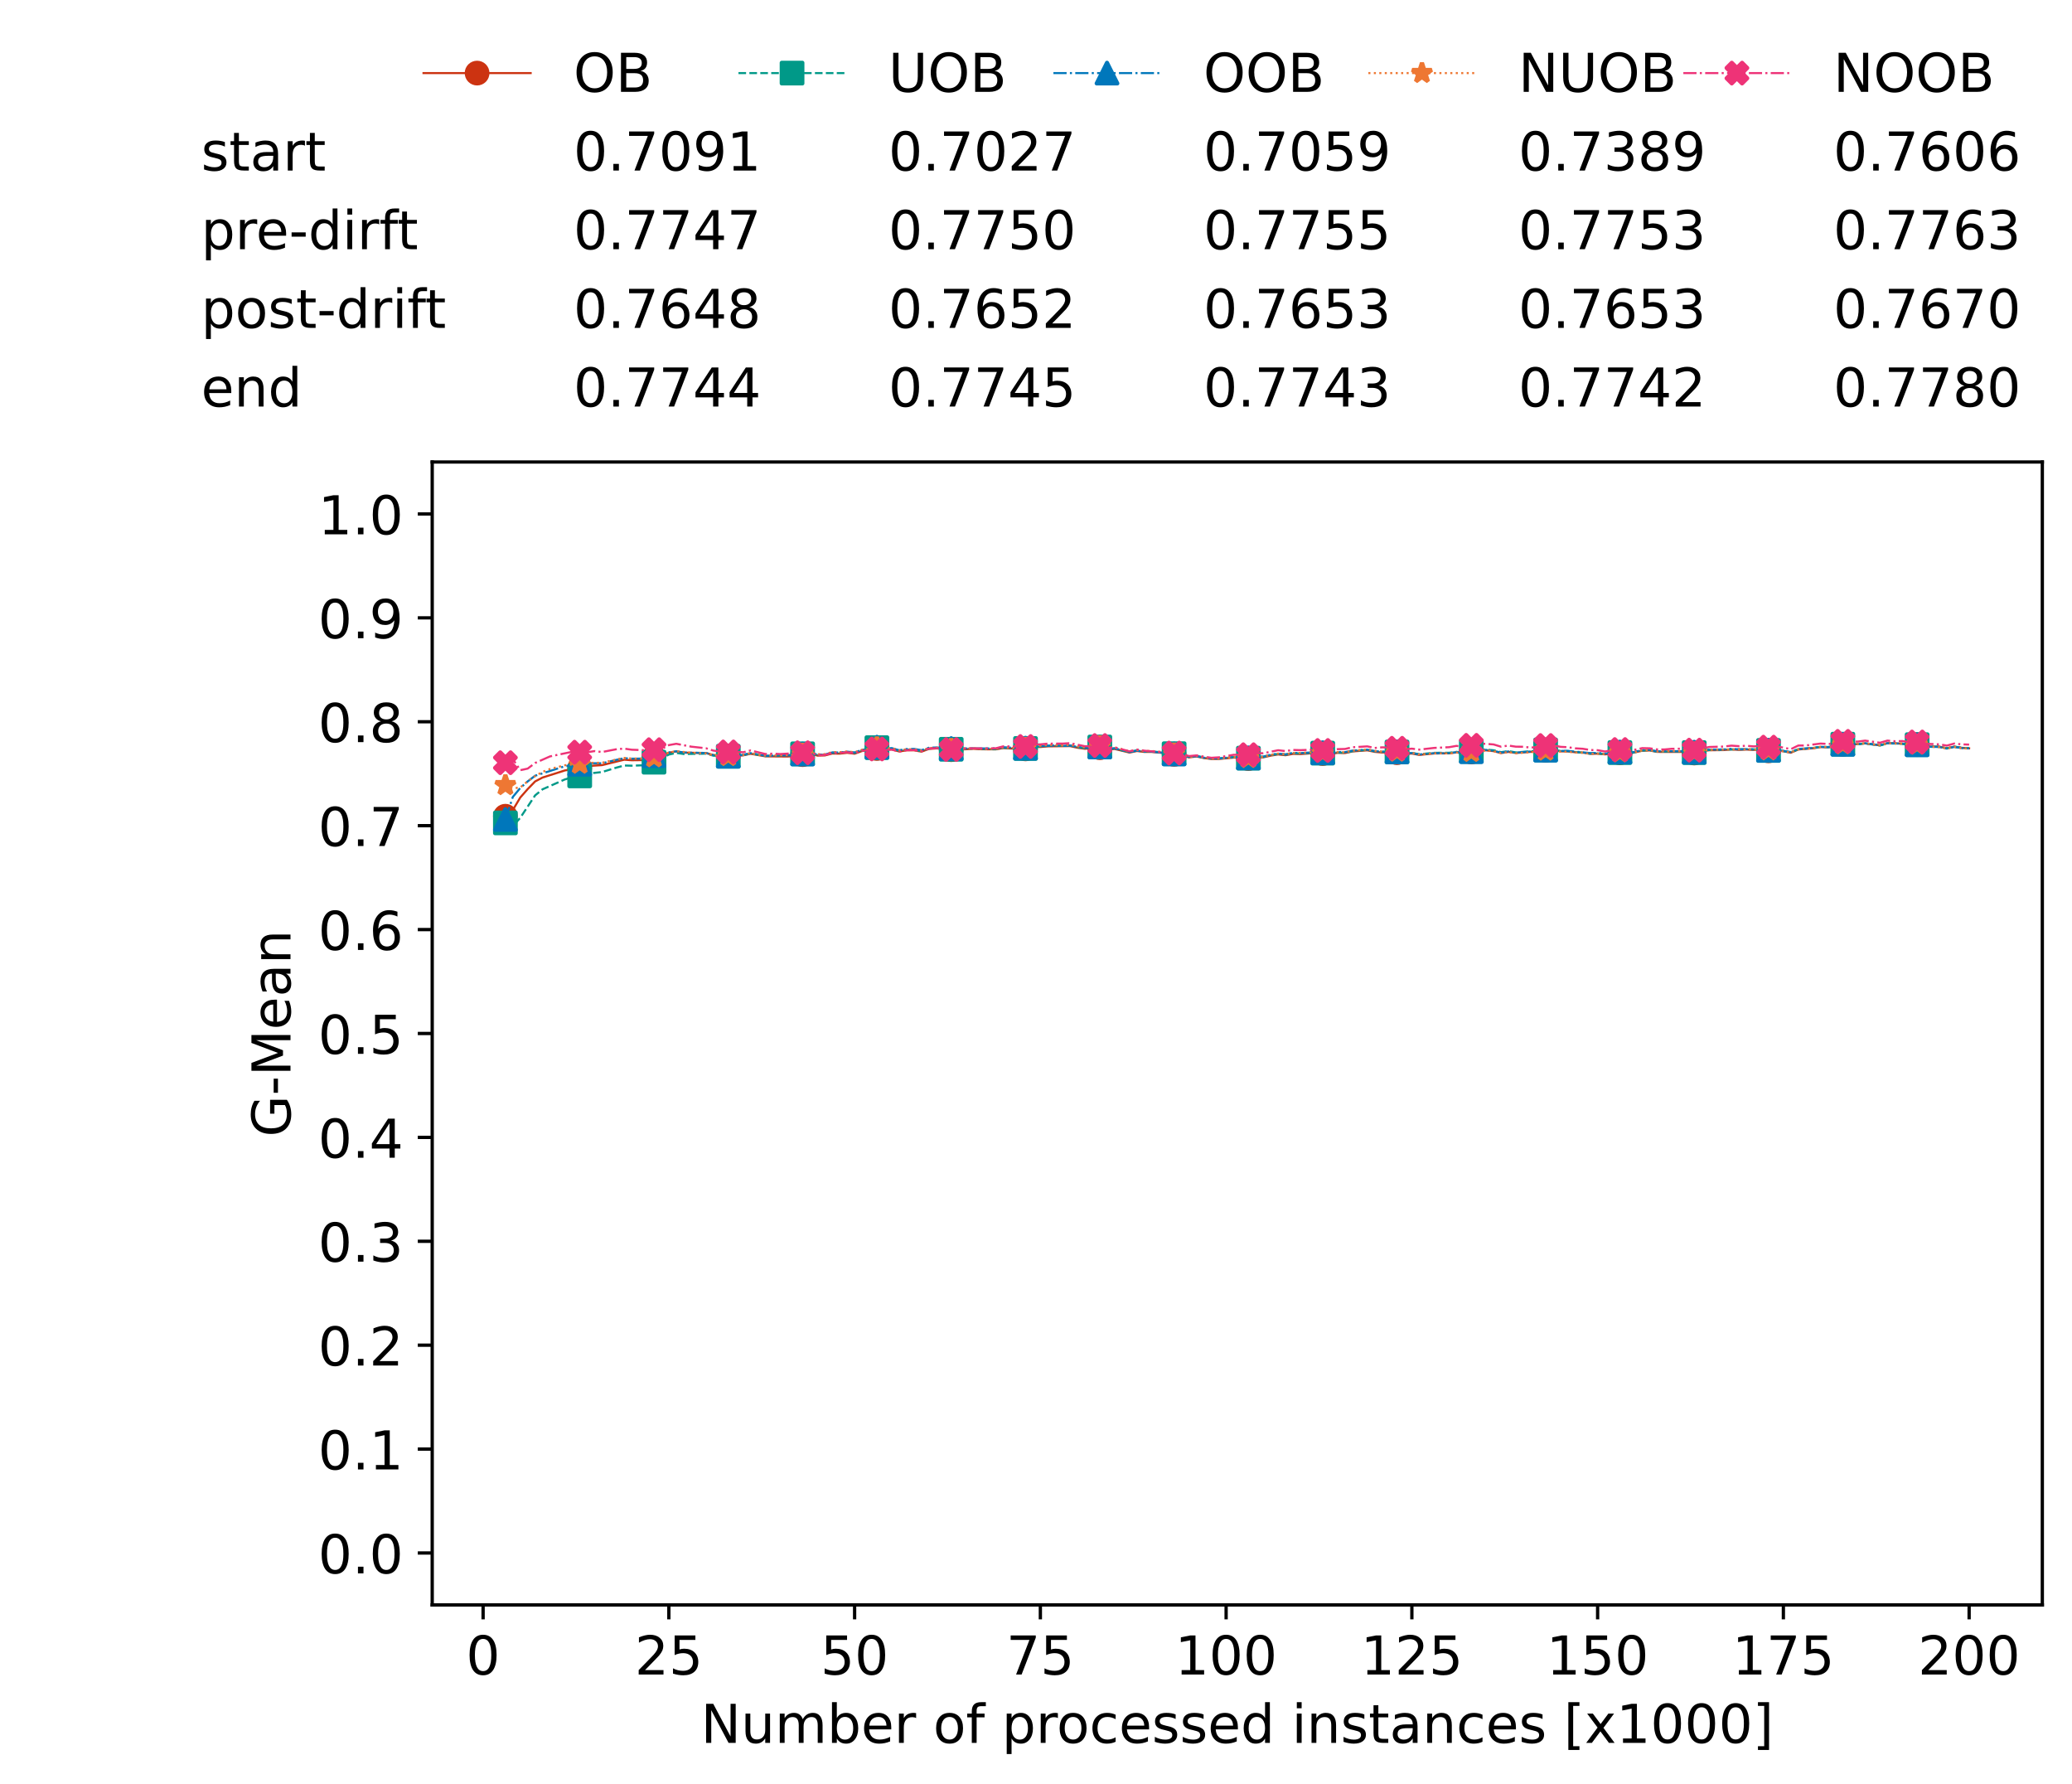 <?xml version="1.0" encoding="utf-8" standalone="no"?>
<!DOCTYPE svg PUBLIC "-//W3C//DTD SVG 1.1//EN"
  "http://www.w3.org/Graphics/SVG/1.1/DTD/svg11.dtd">
<!-- Created with matplotlib (https://matplotlib.org/) -->
<svg height="432.615pt" version="1.1" viewBox="0 0 502.65 432.615" width="502.65pt" xmlns="http://www.w3.org/2000/svg" xmlns:xlink="http://www.w3.org/1999/xlink">
 <defs>
  <style type="text/css">*{stroke-linecap:butt;stroke-linejoin:round;}</style>
 </defs>
 <g id="figure_1">
  <g id="patch_1">
   <path d="M 0 432.615 
L 502.65 432.615 
L 502.65 0 
L 0 0 
z
" style="fill:#ffffff;"/>
  </g>
  <g id="axes_1">
   <g id="patch_2">
    <path d="M 104.85 389.252 
L 495.45 389.252 
L 495.45 112.052 
L 104.85 112.052 
z
" style="fill:#ffffff;"/>
   </g>
   <g id="matplotlib.axis_1">
    <g id="xtick_1">
     <g id="line2d_1">
      <defs>
       <path d="M 0 0 
L 0 3.5 
" id="m45f95e8011" style="stroke:#000000;stroke-width:0.8;"/>
      </defs>
      <g>
       <use style="stroke:#000000;stroke-width:0.8;" x="117.197" xlink:href="#m45f95e8011" y="389.252"/>
      </g>
     </g>
     <g id="text_1">
      <!-- 0 -->
      <g transform="translate(113.061 406.13)scale(0.13 -0.13)">
       <defs>
        <path d="M 31.781 66.406 
Q 24.172 66.406 20.328 58.906 
Q 16.5 51.422 16.5 36.375 
Q 16.5 21.391 20.328 13.891 
Q 24.172 6.391 31.781 6.391 
Q 39.453 6.391 43.281 13.891 
Q 47.125 21.391 47.125 36.375 
Q 47.125 51.422 43.281 58.906 
Q 39.453 66.406 31.781 66.406 
z
M 31.781 74.219 
Q 44.047 74.219 50.516 64.516 
Q 56.984 54.828 56.984 36.375 
Q 56.984 17.969 50.516 8.266 
Q 44.047 -1.422 31.781 -1.422 
Q 19.531 -1.422 13.062 8.266 
Q 6.594 17.969 6.594 36.375 
Q 6.594 54.828 13.062 64.516 
Q 19.531 74.219 31.781 74.219 
z
" id="DejaVuSans-48"/>
       </defs>
       <use xlink:href="#DejaVuSans-48"/>
      </g>
     </g>
    </g>
    <g id="xtick_2">
     <g id="line2d_2">
      <g>
       <use style="stroke:#000000;stroke-width:0.8;" x="162.259" xlink:href="#m45f95e8011" y="389.252"/>
      </g>
     </g>
     <g id="text_2">
      <!-- 25 -->
      <g transform="translate(153.988 406.13)scale(0.13 -0.13)">
       <defs>
        <path d="M 19.188 8.297 
L 53.609 8.297 
L 53.609 0 
L 7.328 0 
L 7.328 8.297 
Q 12.938 14.109 22.625 23.891 
Q 32.328 33.688 34.812 36.531 
Q 39.547 41.844 41.422 45.531 
Q 43.312 49.219 43.312 52.781 
Q 43.312 58.594 39.234 62.25 
Q 35.156 65.922 28.609 65.922 
Q 23.969 65.922 18.812 64.312 
Q 13.672 62.703 7.812 59.422 
L 7.812 69.391 
Q 13.766 71.781 18.938 73 
Q 24.125 74.219 28.422 74.219 
Q 39.75 74.219 46.484 68.547 
Q 53.219 62.891 53.219 53.422 
Q 53.219 48.922 51.531 44.891 
Q 49.859 40.875 45.406 35.406 
Q 44.188 33.984 37.641 27.219 
Q 31.109 20.453 19.188 8.297 
z
" id="DejaVuSans-50"/>
        <path d="M 10.797 72.906 
L 49.516 72.906 
L 49.516 64.594 
L 19.828 64.594 
L 19.828 46.734 
Q 21.969 47.469 24.109 47.828 
Q 26.266 48.188 28.422 48.188 
Q 40.625 48.188 47.75 41.5 
Q 54.891 34.812 54.891 23.391 
Q 54.891 11.625 47.562 5.094 
Q 40.234 -1.422 26.906 -1.422 
Q 22.312 -1.422 17.547 -0.641 
Q 12.797 0.141 7.719 1.703 
L 7.719 11.625 
Q 12.109 9.234 16.797 8.062 
Q 21.484 6.891 26.703 6.891 
Q 35.156 6.891 40.078 11.328 
Q 45.016 15.766 45.016 23.391 
Q 45.016 31 40.078 35.438 
Q 35.156 39.891 26.703 39.891 
Q 22.75 39.891 18.812 39.016 
Q 14.891 38.141 10.797 36.281 
z
" id="DejaVuSans-53"/>
       </defs>
       <use xlink:href="#DejaVuSans-50"/>
       <use x="63.623" xlink:href="#DejaVuSans-53"/>
      </g>
     </g>
    </g>
    <g id="xtick_3">
     <g id="line2d_3">
      <g>
       <use style="stroke:#000000;stroke-width:0.8;" x="207.322" xlink:href="#m45f95e8011" y="389.252"/>
      </g>
     </g>
     <g id="text_3">
      <!-- 50 -->
      <g transform="translate(199.05 406.13)scale(0.13 -0.13)">
       <use xlink:href="#DejaVuSans-53"/>
       <use x="63.623" xlink:href="#DejaVuSans-48"/>
      </g>
     </g>
    </g>
    <g id="xtick_4">
     <g id="line2d_4">
      <g>
       <use style="stroke:#000000;stroke-width:0.8;" x="252.384" xlink:href="#m45f95e8011" y="389.252"/>
      </g>
     </g>
     <g id="text_4">
      <!-- 75 -->
      <g transform="translate(244.113 406.13)scale(0.13 -0.13)">
       <defs>
        <path d="M 8.203 72.906 
L 55.078 72.906 
L 55.078 68.703 
L 28.609 0 
L 18.312 0 
L 43.219 64.594 
L 8.203 64.594 
z
" id="DejaVuSans-55"/>
       </defs>
       <use xlink:href="#DejaVuSans-55"/>
       <use x="63.623" xlink:href="#DejaVuSans-53"/>
      </g>
     </g>
    </g>
    <g id="xtick_5">
     <g id="line2d_5">
      <g>
       <use style="stroke:#000000;stroke-width:0.8;" x="297.446" xlink:href="#m45f95e8011" y="389.252"/>
      </g>
     </g>
     <g id="text_5">
      <!-- 100 -->
      <g transform="translate(285.039 406.13)scale(0.13 -0.13)">
       <defs>
        <path d="M 12.406 8.297 
L 28.516 8.297 
L 28.516 63.922 
L 10.984 60.406 
L 10.984 69.391 
L 28.422 72.906 
L 38.281 72.906 
L 38.281 8.297 
L 54.391 8.297 
L 54.391 0 
L 12.406 0 
z
" id="DejaVuSans-49"/>
       </defs>
       <use xlink:href="#DejaVuSans-49"/>
       <use x="63.623" xlink:href="#DejaVuSans-48"/>
       <use x="127.246" xlink:href="#DejaVuSans-48"/>
      </g>
     </g>
    </g>
    <g id="xtick_6">
     <g id="line2d_6">
      <g>
       <use style="stroke:#000000;stroke-width:0.8;" x="342.509" xlink:href="#m45f95e8011" y="389.252"/>
      </g>
     </g>
     <g id="text_6">
      <!-- 125 -->
      <g transform="translate(330.102 406.13)scale(0.13 -0.13)">
       <use xlink:href="#DejaVuSans-49"/>
       <use x="63.623" xlink:href="#DejaVuSans-50"/>
       <use x="127.246" xlink:href="#DejaVuSans-53"/>
      </g>
     </g>
    </g>
    <g id="xtick_7">
     <g id="line2d_7">
      <g>
       <use style="stroke:#000000;stroke-width:0.8;" x="387.571" xlink:href="#m45f95e8011" y="389.252"/>
      </g>
     </g>
     <g id="text_7">
      <!-- 150 -->
      <g transform="translate(375.164 406.13)scale(0.13 -0.13)">
       <use xlink:href="#DejaVuSans-49"/>
       <use x="63.623" xlink:href="#DejaVuSans-53"/>
       <use x="127.246" xlink:href="#DejaVuSans-48"/>
      </g>
     </g>
    </g>
    <g id="xtick_8">
     <g id="line2d_8">
      <g>
       <use style="stroke:#000000;stroke-width:0.8;" x="432.633" xlink:href="#m45f95e8011" y="389.252"/>
      </g>
     </g>
     <g id="text_8">
      <!-- 175 -->
      <g transform="translate(420.226 406.13)scale(0.13 -0.13)">
       <use xlink:href="#DejaVuSans-49"/>
       <use x="63.623" xlink:href="#DejaVuSans-55"/>
       <use x="127.246" xlink:href="#DejaVuSans-53"/>
      </g>
     </g>
    </g>
    <g id="xtick_9">
     <g id="line2d_9">
      <g>
       <use style="stroke:#000000;stroke-width:0.8;" x="477.695" xlink:href="#m45f95e8011" y="389.252"/>
      </g>
     </g>
     <g id="text_9">
      <!-- 200 -->
      <g transform="translate(465.289 406.13)scale(0.13 -0.13)">
       <use xlink:href="#DejaVuSans-50"/>
       <use x="63.623" xlink:href="#DejaVuSans-48"/>
       <use x="127.246" xlink:href="#DejaVuSans-48"/>
      </g>
     </g>
    </g>
    <g id="text_10">
     <!-- Number of processed instances [x1000] -->
     <g transform="translate(170.025 422.711)scale(0.13 -0.13)">
      <defs>
       <path d="M 9.812 72.906 
L 23.094 72.906 
L 55.422 11.922 
L 55.422 72.906 
L 64.984 72.906 
L 64.984 0 
L 51.703 0 
L 19.391 60.984 
L 19.391 0 
L 9.812 0 
z
" id="DejaVuSans-78"/>
       <path d="M 8.5 21.578 
L 8.5 54.688 
L 17.484 54.688 
L 17.484 21.922 
Q 17.484 14.156 20.5 10.266 
Q 23.531 6.391 29.594 6.391 
Q 36.859 6.391 41.078 11.031 
Q 45.312 15.672 45.312 23.688 
L 45.312 54.688 
L 54.297 54.688 
L 54.297 0 
L 45.312 0 
L 45.312 8.406 
Q 42.047 3.422 37.719 1 
Q 33.406 -1.422 27.688 -1.422 
Q 18.266 -1.422 13.375 4.438 
Q 8.5 10.297 8.5 21.578 
z
M 31.109 56 
z
" id="DejaVuSans-117"/>
       <path d="M 52 44.188 
Q 55.375 50.25 60.062 53.125 
Q 64.75 56 71.094 56 
Q 79.641 56 84.281 50.016 
Q 88.922 44.047 88.922 33.016 
L 88.922 0 
L 79.891 0 
L 79.891 32.719 
Q 79.891 40.578 77.094 44.375 
Q 74.312 48.188 68.609 48.188 
Q 61.625 48.188 57.562 43.547 
Q 53.516 38.922 53.516 30.906 
L 53.516 0 
L 44.484 0 
L 44.484 32.719 
Q 44.484 40.625 41.703 44.406 
Q 38.922 48.188 33.109 48.188 
Q 26.219 48.188 22.156 43.531 
Q 18.109 38.875 18.109 30.906 
L 18.109 0 
L 9.078 0 
L 9.078 54.688 
L 18.109 54.688 
L 18.109 46.188 
Q 21.188 51.219 25.484 53.609 
Q 29.781 56 35.688 56 
Q 41.656 56 45.828 52.969 
Q 50 49.953 52 44.188 
z
" id="DejaVuSans-109"/>
       <path d="M 48.688 27.297 
Q 48.688 37.203 44.609 42.844 
Q 40.531 48.484 33.406 48.484 
Q 26.266 48.484 22.188 42.844 
Q 18.109 37.203 18.109 27.297 
Q 18.109 17.391 22.188 11.75 
Q 26.266 6.109 33.406 6.109 
Q 40.531 6.109 44.609 11.75 
Q 48.688 17.391 48.688 27.297 
z
M 18.109 46.391 
Q 20.953 51.266 25.266 53.625 
Q 29.594 56 35.594 56 
Q 45.562 56 51.781 48.094 
Q 58.016 40.188 58.016 27.297 
Q 58.016 14.406 51.781 6.484 
Q 45.562 -1.422 35.594 -1.422 
Q 29.594 -1.422 25.266 0.953 
Q 20.953 3.328 18.109 8.203 
L 18.109 0 
L 9.078 0 
L 9.078 75.984 
L 18.109 75.984 
z
" id="DejaVuSans-98"/>
       <path d="M 56.203 29.594 
L 56.203 25.203 
L 14.891 25.203 
Q 15.484 15.922 20.484 11.062 
Q 25.484 6.203 34.422 6.203 
Q 39.594 6.203 44.453 7.469 
Q 49.312 8.734 54.109 11.281 
L 54.109 2.781 
Q 49.266 0.734 44.188 -0.344 
Q 39.109 -1.422 33.891 -1.422 
Q 20.797 -1.422 13.156 6.188 
Q 5.516 13.812 5.516 26.812 
Q 5.516 40.234 12.766 48.109 
Q 20.016 56 32.328 56 
Q 43.359 56 49.781 48.891 
Q 56.203 41.797 56.203 29.594 
z
M 47.219 32.234 
Q 47.125 39.594 43.094 43.984 
Q 39.062 48.391 32.422 48.391 
Q 24.906 48.391 20.391 44.141 
Q 15.875 39.891 15.188 32.172 
z
" id="DejaVuSans-101"/>
       <path d="M 41.109 46.297 
Q 39.594 47.172 37.812 47.578 
Q 36.031 48 33.891 48 
Q 26.266 48 22.188 43.047 
Q 18.109 38.094 18.109 28.812 
L 18.109 0 
L 9.078 0 
L 9.078 54.688 
L 18.109 54.688 
L 18.109 46.188 
Q 20.953 51.172 25.484 53.578 
Q 30.031 56 36.531 56 
Q 37.453 56 38.578 55.875 
Q 39.703 55.766 41.062 55.516 
z
" id="DejaVuSans-114"/>
       <path id="DejaVuSans-32"/>
       <path d="M 30.609 48.391 
Q 23.391 48.391 19.188 42.75 
Q 14.984 37.109 14.984 27.297 
Q 14.984 17.484 19.156 11.844 
Q 23.344 6.203 30.609 6.203 
Q 37.797 6.203 41.984 11.859 
Q 46.188 17.531 46.188 27.297 
Q 46.188 37.016 41.984 42.703 
Q 37.797 48.391 30.609 48.391 
z
M 30.609 56 
Q 42.328 56 49.016 48.375 
Q 55.719 40.766 55.719 27.297 
Q 55.719 13.875 49.016 6.219 
Q 42.328 -1.422 30.609 -1.422 
Q 18.844 -1.422 12.172 6.219 
Q 5.516 13.875 5.516 27.297 
Q 5.516 40.766 12.172 48.375 
Q 18.844 56 30.609 56 
z
" id="DejaVuSans-111"/>
       <path d="M 37.109 75.984 
L 37.109 68.5 
L 28.516 68.5 
Q 23.688 68.5 21.797 66.547 
Q 19.922 64.594 19.922 59.516 
L 19.922 54.688 
L 34.719 54.688 
L 34.719 47.703 
L 19.922 47.703 
L 19.922 0 
L 10.891 0 
L 10.891 47.703 
L 2.297 47.703 
L 2.297 54.688 
L 10.891 54.688 
L 10.891 58.5 
Q 10.891 67.625 15.141 71.797 
Q 19.391 75.984 28.609 75.984 
z
" id="DejaVuSans-102"/>
       <path d="M 18.109 8.203 
L 18.109 -20.797 
L 9.078 -20.797 
L 9.078 54.688 
L 18.109 54.688 
L 18.109 46.391 
Q 20.953 51.266 25.266 53.625 
Q 29.594 56 35.594 56 
Q 45.562 56 51.781 48.094 
Q 58.016 40.188 58.016 27.297 
Q 58.016 14.406 51.781 6.484 
Q 45.562 -1.422 35.594 -1.422 
Q 29.594 -1.422 25.266 0.953 
Q 20.953 3.328 18.109 8.203 
z
M 48.688 27.297 
Q 48.688 37.203 44.609 42.844 
Q 40.531 48.484 33.406 48.484 
Q 26.266 48.484 22.188 42.844 
Q 18.109 37.203 18.109 27.297 
Q 18.109 17.391 22.188 11.75 
Q 26.266 6.109 33.406 6.109 
Q 40.531 6.109 44.609 11.75 
Q 48.688 17.391 48.688 27.297 
z
" id="DejaVuSans-112"/>
       <path d="M 48.781 52.594 
L 48.781 44.188 
Q 44.969 46.297 41.141 47.344 
Q 37.312 48.391 33.406 48.391 
Q 24.656 48.391 19.812 42.844 
Q 14.984 37.312 14.984 27.297 
Q 14.984 17.281 19.812 11.734 
Q 24.656 6.203 33.406 6.203 
Q 37.312 6.203 41.141 7.25 
Q 44.969 8.297 48.781 10.406 
L 48.781 2.094 
Q 45.016 0.344 40.984 -0.531 
Q 36.969 -1.422 32.422 -1.422 
Q 20.062 -1.422 12.781 6.344 
Q 5.516 14.109 5.516 27.297 
Q 5.516 40.672 12.859 48.328 
Q 20.219 56 33.016 56 
Q 37.156 56 41.109 55.141 
Q 45.062 54.297 48.781 52.594 
z
" id="DejaVuSans-99"/>
       <path d="M 44.281 53.078 
L 44.281 44.578 
Q 40.484 46.531 36.375 47.5 
Q 32.281 48.484 27.875 48.484 
Q 21.188 48.484 17.844 46.438 
Q 14.5 44.391 14.5 40.281 
Q 14.5 37.156 16.891 35.375 
Q 19.281 33.594 26.516 31.984 
L 29.594 31.297 
Q 39.156 29.25 43.188 25.516 
Q 47.219 21.781 47.219 15.094 
Q 47.219 7.469 41.188 3.016 
Q 35.156 -1.422 24.609 -1.422 
Q 20.219 -1.422 15.453 -0.562 
Q 10.688 0.297 5.422 2 
L 5.422 11.281 
Q 10.406 8.688 15.234 7.391 
Q 20.062 6.109 24.812 6.109 
Q 31.156 6.109 34.562 8.281 
Q 37.984 10.453 37.984 14.406 
Q 37.984 18.062 35.516 20.016 
Q 33.062 21.969 24.703 23.781 
L 21.578 24.516 
Q 13.234 26.266 9.516 29.906 
Q 5.812 33.547 5.812 39.891 
Q 5.812 47.609 11.281 51.797 
Q 16.75 56 26.812 56 
Q 31.781 56 36.172 55.266 
Q 40.578 54.547 44.281 53.078 
z
" id="DejaVuSans-115"/>
       <path d="M 45.406 46.391 
L 45.406 75.984 
L 54.391 75.984 
L 54.391 0 
L 45.406 0 
L 45.406 8.203 
Q 42.578 3.328 38.25 0.953 
Q 33.938 -1.422 27.875 -1.422 
Q 17.969 -1.422 11.734 6.484 
Q 5.516 14.406 5.516 27.297 
Q 5.516 40.188 11.734 48.094 
Q 17.969 56 27.875 56 
Q 33.938 56 38.25 53.625 
Q 42.578 51.266 45.406 46.391 
z
M 14.797 27.297 
Q 14.797 17.391 18.875 11.75 
Q 22.953 6.109 30.078 6.109 
Q 37.203 6.109 41.297 11.75 
Q 45.406 17.391 45.406 27.297 
Q 45.406 37.203 41.297 42.844 
Q 37.203 48.484 30.078 48.484 
Q 22.953 48.484 18.875 42.844 
Q 14.797 37.203 14.797 27.297 
z
" id="DejaVuSans-100"/>
       <path d="M 9.422 54.688 
L 18.406 54.688 
L 18.406 0 
L 9.422 0 
z
M 9.422 75.984 
L 18.406 75.984 
L 18.406 64.594 
L 9.422 64.594 
z
" id="DejaVuSans-105"/>
       <path d="M 54.891 33.016 
L 54.891 0 
L 45.906 0 
L 45.906 32.719 
Q 45.906 40.484 42.875 44.328 
Q 39.844 48.188 33.797 48.188 
Q 26.516 48.188 22.312 43.547 
Q 18.109 38.922 18.109 30.906 
L 18.109 0 
L 9.078 0 
L 9.078 54.688 
L 18.109 54.688 
L 18.109 46.188 
Q 21.344 51.125 25.703 53.562 
Q 30.078 56 35.797 56 
Q 45.219 56 50.047 50.172 
Q 54.891 44.344 54.891 33.016 
z
" id="DejaVuSans-110"/>
       <path d="M 18.312 70.219 
L 18.312 54.688 
L 36.812 54.688 
L 36.812 47.703 
L 18.312 47.703 
L 18.312 18.016 
Q 18.312 11.328 20.141 9.422 
Q 21.969 7.516 27.594 7.516 
L 36.812 7.516 
L 36.812 0 
L 27.594 0 
Q 17.188 0 13.234 3.875 
Q 9.281 7.766 9.281 18.016 
L 9.281 47.703 
L 2.688 47.703 
L 2.688 54.688 
L 9.281 54.688 
L 9.281 70.219 
z
" id="DejaVuSans-116"/>
       <path d="M 34.281 27.484 
Q 23.391 27.484 19.188 25 
Q 14.984 22.516 14.984 16.5 
Q 14.984 11.719 18.141 8.906 
Q 21.297 6.109 26.703 6.109 
Q 34.188 6.109 38.703 11.406 
Q 43.219 16.703 43.219 25.484 
L 43.219 27.484 
z
M 52.203 31.203 
L 52.203 0 
L 43.219 0 
L 43.219 8.297 
Q 40.141 3.328 35.547 0.953 
Q 30.953 -1.422 24.312 -1.422 
Q 15.922 -1.422 10.953 3.297 
Q 6 8.016 6 15.922 
Q 6 25.141 12.172 29.828 
Q 18.359 34.516 30.609 34.516 
L 43.219 34.516 
L 43.219 35.406 
Q 43.219 41.609 39.141 45 
Q 35.062 48.391 27.688 48.391 
Q 23 48.391 18.547 47.266 
Q 14.109 46.141 10.016 43.891 
L 10.016 52.203 
Q 14.938 54.109 19.578 55.047 
Q 24.219 56 28.609 56 
Q 40.484 56 46.344 49.844 
Q 52.203 43.703 52.203 31.203 
z
" id="DejaVuSans-97"/>
       <path d="M 8.594 75.984 
L 29.297 75.984 
L 29.297 69 
L 17.578 69 
L 17.578 -6.203 
L 29.297 -6.203 
L 29.297 -13.188 
L 8.594 -13.188 
z
" id="DejaVuSans-91"/>
       <path d="M 54.891 54.688 
L 35.109 28.078 
L 55.906 0 
L 45.312 0 
L 29.391 21.484 
L 13.484 0 
L 2.875 0 
L 24.125 28.609 
L 4.688 54.688 
L 15.281 54.688 
L 29.781 35.203 
L 44.281 54.688 
z
" id="DejaVuSans-120"/>
       <path d="M 30.422 75.984 
L 30.422 -13.188 
L 9.719 -13.188 
L 9.719 -6.203 
L 21.391 -6.203 
L 21.391 69 
L 9.719 69 
L 9.719 75.984 
z
" id="DejaVuSans-93"/>
      </defs>
      <use xlink:href="#DejaVuSans-78"/>
      <use x="74.805" xlink:href="#DejaVuSans-117"/>
      <use x="138.184" xlink:href="#DejaVuSans-109"/>
      <use x="235.596" xlink:href="#DejaVuSans-98"/>
      <use x="299.072" xlink:href="#DejaVuSans-101"/>
      <use x="360.596" xlink:href="#DejaVuSans-114"/>
      <use x="401.709" xlink:href="#DejaVuSans-32"/>
      <use x="433.496" xlink:href="#DejaVuSans-111"/>
      <use x="494.678" xlink:href="#DejaVuSans-102"/>
      <use x="529.883" xlink:href="#DejaVuSans-32"/>
      <use x="561.67" xlink:href="#DejaVuSans-112"/>
      <use x="625.146" xlink:href="#DejaVuSans-114"/>
      <use x="664.01" xlink:href="#DejaVuSans-111"/>
      <use x="725.191" xlink:href="#DejaVuSans-99"/>
      <use x="780.172" xlink:href="#DejaVuSans-101"/>
      <use x="841.695" xlink:href="#DejaVuSans-115"/>
      <use x="893.795" xlink:href="#DejaVuSans-115"/>
      <use x="945.895" xlink:href="#DejaVuSans-101"/>
      <use x="1007.418" xlink:href="#DejaVuSans-100"/>
      <use x="1070.895" xlink:href="#DejaVuSans-32"/>
      <use x="1102.682" xlink:href="#DejaVuSans-105"/>
      <use x="1130.465" xlink:href="#DejaVuSans-110"/>
      <use x="1193.844" xlink:href="#DejaVuSans-115"/>
      <use x="1245.943" xlink:href="#DejaVuSans-116"/>
      <use x="1285.152" xlink:href="#DejaVuSans-97"/>
      <use x="1346.432" xlink:href="#DejaVuSans-110"/>
      <use x="1409.811" xlink:href="#DejaVuSans-99"/>
      <use x="1464.791" xlink:href="#DejaVuSans-101"/>
      <use x="1526.314" xlink:href="#DejaVuSans-115"/>
      <use x="1578.414" xlink:href="#DejaVuSans-32"/>
      <use x="1610.201" xlink:href="#DejaVuSans-91"/>
      <use x="1649.215" xlink:href="#DejaVuSans-120"/>
      <use x="1708.395" xlink:href="#DejaVuSans-49"/>
      <use x="1772.018" xlink:href="#DejaVuSans-48"/>
      <use x="1835.641" xlink:href="#DejaVuSans-48"/>
      <use x="1899.264" xlink:href="#DejaVuSans-48"/>
      <use x="1962.887" xlink:href="#DejaVuSans-93"/>
     </g>
    </g>
   </g>
   <g id="matplotlib.axis_2">
    <g id="ytick_1">
     <g id="line2d_10">
      <defs>
       <path d="M 0 0 
L -3.5 0 
" id="ma805591cfe" style="stroke:#000000;stroke-width:0.8;"/>
      </defs>
      <g>
       <use style="stroke:#000000;stroke-width:0.8;" x="104.85" xlink:href="#ma805591cfe" y="376.652"/>
      </g>
     </g>
     <g id="text_11">
      <!-- 0.0 -->
      <g transform="translate(77.176 381.591)scale(0.13 -0.13)">
       <defs>
        <path d="M 10.688 12.406 
L 21 12.406 
L 21 0 
L 10.688 0 
z
" id="DejaVuSans-46"/>
       </defs>
       <use xlink:href="#DejaVuSans-48"/>
       <use x="63.623" xlink:href="#DejaVuSans-46"/>
       <use x="95.41" xlink:href="#DejaVuSans-48"/>
      </g>
     </g>
    </g>
    <g id="ytick_2">
     <g id="line2d_11">
      <g>
       <use style="stroke:#000000;stroke-width:0.8;" x="104.85" xlink:href="#ma805591cfe" y="351.452"/>
      </g>
     </g>
     <g id="text_12">
      <!-- 0.1 -->
      <g transform="translate(77.176 356.391)scale(0.13 -0.13)">
       <use xlink:href="#DejaVuSans-48"/>
       <use x="63.623" xlink:href="#DejaVuSans-46"/>
       <use x="95.41" xlink:href="#DejaVuSans-49"/>
      </g>
     </g>
    </g>
    <g id="ytick_3">
     <g id="line2d_12">
      <g>
       <use style="stroke:#000000;stroke-width:0.8;" x="104.85" xlink:href="#ma805591cfe" y="326.252"/>
      </g>
     </g>
     <g id="text_13">
      <!-- 0.2 -->
      <g transform="translate(77.176 331.191)scale(0.13 -0.13)">
       <use xlink:href="#DejaVuSans-48"/>
       <use x="63.623" xlink:href="#DejaVuSans-46"/>
       <use x="95.41" xlink:href="#DejaVuSans-50"/>
      </g>
     </g>
    </g>
    <g id="ytick_4">
     <g id="line2d_13">
      <g>
       <use style="stroke:#000000;stroke-width:0.8;" x="104.85" xlink:href="#ma805591cfe" y="301.052"/>
      </g>
     </g>
     <g id="text_14">
      <!-- 0.3 -->
      <g transform="translate(77.176 305.991)scale(0.13 -0.13)">
       <defs>
        <path d="M 40.578 39.312 
Q 47.656 37.797 51.625 33 
Q 55.609 28.219 55.609 21.188 
Q 55.609 10.406 48.188 4.484 
Q 40.766 -1.422 27.094 -1.422 
Q 22.516 -1.422 17.656 -0.516 
Q 12.797 0.391 7.625 2.203 
L 7.625 11.719 
Q 11.719 9.328 16.594 8.109 
Q 21.484 6.891 26.812 6.891 
Q 36.078 6.891 40.938 10.547 
Q 45.797 14.203 45.797 21.188 
Q 45.797 27.641 41.281 31.266 
Q 36.766 34.906 28.719 34.906 
L 20.219 34.906 
L 20.219 43.016 
L 29.109 43.016 
Q 36.375 43.016 40.234 45.922 
Q 44.094 48.828 44.094 54.297 
Q 44.094 59.906 40.109 62.906 
Q 36.141 65.922 28.719 65.922 
Q 24.656 65.922 20.016 65.031 
Q 15.375 64.156 9.812 62.312 
L 9.812 71.094 
Q 15.438 72.656 20.344 73.438 
Q 25.25 74.219 29.594 74.219 
Q 40.828 74.219 47.359 69.109 
Q 53.906 64.016 53.906 55.328 
Q 53.906 49.266 50.438 45.094 
Q 46.969 40.922 40.578 39.312 
z
" id="DejaVuSans-51"/>
       </defs>
       <use xlink:href="#DejaVuSans-48"/>
       <use x="63.623" xlink:href="#DejaVuSans-46"/>
       <use x="95.41" xlink:href="#DejaVuSans-51"/>
      </g>
     </g>
    </g>
    <g id="ytick_5">
     <g id="line2d_14">
      <g>
       <use style="stroke:#000000;stroke-width:0.8;" x="104.85" xlink:href="#ma805591cfe" y="275.852"/>
      </g>
     </g>
     <g id="text_15">
      <!-- 0.4 -->
      <g transform="translate(77.176 280.791)scale(0.13 -0.13)">
       <defs>
        <path d="M 37.797 64.312 
L 12.891 25.391 
L 37.797 25.391 
z
M 35.203 72.906 
L 47.609 72.906 
L 47.609 25.391 
L 58.016 25.391 
L 58.016 17.188 
L 47.609 17.188 
L 47.609 0 
L 37.797 0 
L 37.797 17.188 
L 4.891 17.188 
L 4.891 26.703 
z
" id="DejaVuSans-52"/>
       </defs>
       <use xlink:href="#DejaVuSans-48"/>
       <use x="63.623" xlink:href="#DejaVuSans-46"/>
       <use x="95.41" xlink:href="#DejaVuSans-52"/>
      </g>
     </g>
    </g>
    <g id="ytick_6">
     <g id="line2d_15">
      <g>
       <use style="stroke:#000000;stroke-width:0.8;" x="104.85" xlink:href="#ma805591cfe" y="250.652"/>
      </g>
     </g>
     <g id="text_16">
      <!-- 0.5 -->
      <g transform="translate(77.176 255.591)scale(0.13 -0.13)">
       <use xlink:href="#DejaVuSans-48"/>
       <use x="63.623" xlink:href="#DejaVuSans-46"/>
       <use x="95.41" xlink:href="#DejaVuSans-53"/>
      </g>
     </g>
    </g>
    <g id="ytick_7">
     <g id="line2d_16">
      <g>
       <use style="stroke:#000000;stroke-width:0.8;" x="104.85" xlink:href="#ma805591cfe" y="225.452"/>
      </g>
     </g>
     <g id="text_17">
      <!-- 0.6 -->
      <g transform="translate(77.176 230.391)scale(0.13 -0.13)">
       <defs>
        <path d="M 33.016 40.375 
Q 26.375 40.375 22.484 35.828 
Q 18.609 31.297 18.609 23.391 
Q 18.609 15.531 22.484 10.953 
Q 26.375 6.391 33.016 6.391 
Q 39.656 6.391 43.531 10.953 
Q 47.406 15.531 47.406 23.391 
Q 47.406 31.297 43.531 35.828 
Q 39.656 40.375 33.016 40.375 
z
M 52.594 71.297 
L 52.594 62.312 
Q 48.875 64.062 45.094 64.984 
Q 41.312 65.922 37.594 65.922 
Q 27.828 65.922 22.672 59.328 
Q 17.531 52.734 16.797 39.406 
Q 19.672 43.656 24.016 45.922 
Q 28.375 48.188 33.594 48.188 
Q 44.578 48.188 50.953 41.516 
Q 57.328 34.859 57.328 23.391 
Q 57.328 12.156 50.688 5.359 
Q 44.047 -1.422 33.016 -1.422 
Q 20.359 -1.422 13.672 8.266 
Q 6.984 17.969 6.984 36.375 
Q 6.984 53.656 15.188 63.938 
Q 23.391 74.219 37.203 74.219 
Q 40.922 74.219 44.703 73.484 
Q 48.484 72.75 52.594 71.297 
z
" id="DejaVuSans-54"/>
       </defs>
       <use xlink:href="#DejaVuSans-48"/>
       <use x="63.623" xlink:href="#DejaVuSans-46"/>
       <use x="95.41" xlink:href="#DejaVuSans-54"/>
      </g>
     </g>
    </g>
    <g id="ytick_8">
     <g id="line2d_17">
      <g>
       <use style="stroke:#000000;stroke-width:0.8;" x="104.85" xlink:href="#ma805591cfe" y="200.252"/>
      </g>
     </g>
     <g id="text_18">
      <!-- 0.7 -->
      <g transform="translate(77.176 205.191)scale(0.13 -0.13)">
       <use xlink:href="#DejaVuSans-48"/>
       <use x="63.623" xlink:href="#DejaVuSans-46"/>
       <use x="95.41" xlink:href="#DejaVuSans-55"/>
      </g>
     </g>
    </g>
    <g id="ytick_9">
     <g id="line2d_18">
      <g>
       <use style="stroke:#000000;stroke-width:0.8;" x="104.85" xlink:href="#ma805591cfe" y="175.052"/>
      </g>
     </g>
     <g id="text_19">
      <!-- 0.8 -->
      <g transform="translate(77.176 179.991)scale(0.13 -0.13)">
       <defs>
        <path d="M 31.781 34.625 
Q 24.75 34.625 20.719 30.859 
Q 16.703 27.094 16.703 20.516 
Q 16.703 13.922 20.719 10.156 
Q 24.75 6.391 31.781 6.391 
Q 38.812 6.391 42.859 10.172 
Q 46.922 13.969 46.922 20.516 
Q 46.922 27.094 42.891 30.859 
Q 38.875 34.625 31.781 34.625 
z
M 21.922 38.812 
Q 15.578 40.375 12.031 44.719 
Q 8.5 49.078 8.5 55.328 
Q 8.5 64.062 14.719 69.141 
Q 20.953 74.219 31.781 74.219 
Q 42.672 74.219 48.875 69.141 
Q 55.078 64.062 55.078 55.328 
Q 55.078 49.078 51.531 44.719 
Q 48 40.375 41.703 38.812 
Q 48.828 37.156 52.797 32.312 
Q 56.781 27.484 56.781 20.516 
Q 56.781 9.906 50.312 4.234 
Q 43.844 -1.422 31.781 -1.422 
Q 19.734 -1.422 13.25 4.234 
Q 6.781 9.906 6.781 20.516 
Q 6.781 27.484 10.781 32.312 
Q 14.797 37.156 21.922 38.812 
z
M 18.312 54.391 
Q 18.312 48.734 21.844 45.562 
Q 25.391 42.391 31.781 42.391 
Q 38.141 42.391 41.719 45.562 
Q 45.312 48.734 45.312 54.391 
Q 45.312 60.062 41.719 63.234 
Q 38.141 66.406 31.781 66.406 
Q 25.391 66.406 21.844 63.234 
Q 18.312 60.062 18.312 54.391 
z
" id="DejaVuSans-56"/>
       </defs>
       <use xlink:href="#DejaVuSans-48"/>
       <use x="63.623" xlink:href="#DejaVuSans-46"/>
       <use x="95.41" xlink:href="#DejaVuSans-56"/>
      </g>
     </g>
    </g>
    <g id="ytick_10">
     <g id="line2d_19">
      <g>
       <use style="stroke:#000000;stroke-width:0.8;" x="104.85" xlink:href="#ma805591cfe" y="149.852"/>
      </g>
     </g>
     <g id="text_20">
      <!-- 0.9 -->
      <g transform="translate(77.176 154.791)scale(0.13 -0.13)">
       <defs>
        <path d="M 10.984 1.516 
L 10.984 10.5 
Q 14.703 8.734 18.5 7.812 
Q 22.312 6.891 25.984 6.891 
Q 35.75 6.891 40.891 13.453 
Q 46.047 20.016 46.781 33.406 
Q 43.953 29.203 39.594 26.953 
Q 35.25 24.703 29.984 24.703 
Q 19.047 24.703 12.672 31.312 
Q 6.297 37.938 6.297 49.422 
Q 6.297 60.641 12.938 67.422 
Q 19.578 74.219 30.609 74.219 
Q 43.266 74.219 49.922 64.516 
Q 56.594 54.828 56.594 36.375 
Q 56.594 19.141 48.406 8.859 
Q 40.234 -1.422 26.422 -1.422 
Q 22.703 -1.422 18.891 -0.688 
Q 15.094 0.047 10.984 1.516 
z
M 30.609 32.422 
Q 37.25 32.422 41.125 36.953 
Q 45.016 41.5 45.016 49.422 
Q 45.016 57.281 41.125 61.844 
Q 37.25 66.406 30.609 66.406 
Q 23.969 66.406 20.094 61.844 
Q 16.219 57.281 16.219 49.422 
Q 16.219 41.5 20.094 36.953 
Q 23.969 32.422 30.609 32.422 
z
" id="DejaVuSans-57"/>
       </defs>
       <use xlink:href="#DejaVuSans-48"/>
       <use x="63.623" xlink:href="#DejaVuSans-46"/>
       <use x="95.41" xlink:href="#DejaVuSans-57"/>
      </g>
     </g>
    </g>
    <g id="ytick_11">
     <g id="line2d_20">
      <g>
       <use style="stroke:#000000;stroke-width:0.8;" x="104.85" xlink:href="#ma805591cfe" y="124.652"/>
      </g>
     </g>
     <g id="text_21">
      <!-- 1.0 -->
      <g transform="translate(77.176 129.591)scale(0.13 -0.13)">
       <use xlink:href="#DejaVuSans-49"/>
       <use x="63.623" xlink:href="#DejaVuSans-46"/>
       <use x="95.41" xlink:href="#DejaVuSans-48"/>
      </g>
     </g>
    </g>
    <g id="text_22">
     <!-- G-Mean -->
     <g transform="translate(70.472 275.744)rotate(-90)scale(0.13 -0.13)">
      <defs>
       <path d="M 59.516 10.406 
L 59.516 29.984 
L 43.406 29.984 
L 43.406 38.094 
L 69.281 38.094 
L 69.281 6.781 
Q 63.578 2.734 56.688 0.656 
Q 49.812 -1.422 42 -1.422 
Q 24.906 -1.422 15.25 8.562 
Q 5.609 18.562 5.609 36.375 
Q 5.609 54.25 15.25 64.234 
Q 24.906 74.219 42 74.219 
Q 49.125 74.219 55.547 72.453 
Q 61.969 70.703 67.391 67.281 
L 67.391 56.781 
Q 61.922 61.422 55.766 63.766 
Q 49.609 66.109 42.828 66.109 
Q 29.438 66.109 22.719 58.641 
Q 16.016 51.172 16.016 36.375 
Q 16.016 21.625 22.719 14.156 
Q 29.438 6.688 42.828 6.688 
Q 48.047 6.688 52.141 7.594 
Q 56.25 8.5 59.516 10.406 
z
" id="DejaVuSans-71"/>
       <path d="M 4.891 31.391 
L 31.203 31.391 
L 31.203 23.391 
L 4.891 23.391 
z
" id="DejaVuSans-45"/>
       <path d="M 9.812 72.906 
L 24.516 72.906 
L 43.109 23.297 
L 61.812 72.906 
L 76.516 72.906 
L 76.516 0 
L 66.891 0 
L 66.891 64.016 
L 48.094 14.016 
L 38.188 14.016 
L 19.391 64.016 
L 19.391 0 
L 9.812 0 
z
" id="DejaVuSans-77"/>
      </defs>
      <use xlink:href="#DejaVuSans-71"/>
      <use x="77.49" xlink:href="#DejaVuSans-45"/>
      <use x="113.574" xlink:href="#DejaVuSans-77"/>
      <use x="199.854" xlink:href="#DejaVuSans-101"/>
      <use x="261.377" xlink:href="#DejaVuSans-97"/>
      <use x="322.656" xlink:href="#DejaVuSans-110"/>
     </g>
    </g>
   </g>
   <g id="line2d_21"/>
   <g id="line2d_22"/>
   <g id="line2d_23"/>
   <g id="line2d_24"/>
   <g id="line2d_25"/>
   <g id="line2d_26">
    <path clip-path="url(#p0be75567a0)" d="M 122.605 197.964 
L 124.407 196.46 
L 126.21 193.426 
L 128.012 191.38 
L 129.815 189.526 
L 131.617 188.58 
L 137.024 186.859 
L 140.629 186.261 
L 142.432 185.802 
L 146.037 185.571 
L 149.642 184.692 
L 151.444 184.256 
L 153.247 184.391 
L 156.852 184.345 
L 162.259 182.576 
L 164.062 182.251 
L 165.864 182.549 
L 171.272 182.636 
L 173.074 183.128 
L 178.482 183.345 
L 180.284 183.2 
L 182.087 182.818 
L 185.692 183.44 
L 189.297 183.469 
L 191.099 183.481 
L 192.902 183.349 
L 196.507 182.707 
L 198.309 183.265 
L 200.112 183.222 
L 201.914 182.758 
L 203.717 182.787 
L 205.519 182.581 
L 207.322 182.801 
L 209.124 182.151 
L 210.927 181.925 
L 212.729 181.537 
L 214.532 181.828 
L 216.334 181.761 
L 218.137 182.26 
L 219.939 181.98 
L 221.742 181.983 
L 223.544 182.303 
L 225.347 181.641 
L 227.149 181.52 
L 232.557 181.814 
L 236.162 181.615 
L 237.964 181.724 
L 241.569 181.749 
L 243.372 181.437 
L 246.976 181.628 
L 248.779 181.627 
L 250.581 181.171 
L 252.384 181.175 
L 254.186 181.02 
L 259.594 180.958 
L 261.396 181.354 
L 263.199 181.609 
L 266.804 181.344 
L 268.606 181.823 
L 270.409 181.652 
L 274.014 182.522 
L 275.816 182.147 
L 277.619 182.369 
L 279.421 182.372 
L 283.026 182.689 
L 286.631 183.119 
L 288.434 183.695 
L 290.236 183.466 
L 292.039 183.846 
L 293.841 184.083 
L 295.644 184.085 
L 299.249 183.747 
L 302.854 183.98 
L 304.656 183.663 
L 306.459 183.68 
L 308.261 183.268 
L 310.064 182.981 
L 311.866 183.168 
L 313.669 182.841 
L 315.471 182.891 
L 319.076 182.635 
L 322.681 182.859 
L 324.484 182.593 
L 326.286 182.642 
L 328.089 182.247 
L 331.694 181.983 
L 333.496 182.349 
L 335.299 182.509 
L 337.101 182.405 
L 338.904 182.553 
L 340.706 182.826 
L 342.509 182.764 
L 344.311 183.095 
L 347.916 182.742 
L 351.521 182.715 
L 353.324 182.479 
L 355.126 182.7 
L 358.731 182.036 
L 360.533 181.987 
L 362.336 182.177 
L 364.138 182.64 
L 365.941 182.366 
L 367.743 182.618 
L 371.348 182.355 
L 376.756 181.935 
L 378.558 182.223 
L 380.361 182.245 
L 382.163 182.444 
L 383.966 182.531 
L 385.768 182.83 
L 387.571 182.791 
L 389.373 182.963 
L 392.978 182.574 
L 394.781 182.866 
L 398.386 182.081 
L 400.188 182.013 
L 401.991 182.359 
L 409.201 182.366 
L 411.003 182.631 
L 412.806 182.194 
L 414.608 181.968 
L 418.213 181.916 
L 420.016 181.75 
L 421.818 181.873 
L 423.621 181.789 
L 425.423 181.881 
L 427.226 181.82 
L 429.028 182.099 
L 430.831 181.973 
L 432.633 182.201 
L 434.436 182.559 
L 436.238 181.781 
L 439.843 181.475 
L 441.646 181.181 
L 443.448 181.225 
L 445.251 181.041 
L 447.053 180.531 
L 450.658 180.493 
L 452.461 180.295 
L 456.066 180.763 
L 457.868 180.239 
L 461.473 180.351 
L 463.276 180.652 
L 465.078 180.587 
L 466.881 181.034 
L 470.485 181.094 
L 472.288 181.468 
L 474.09 181.084 
L 475.893 181.367 
L 477.695 181.493 
L 477.695 181.493 
" style="fill:none;stroke:#cc3311;stroke-linecap:square;stroke-width:0.5;"/>
    <defs>
     <path d="M 0 2.5 
C 0.663 2.5 1.299 2.237 1.768 1.768 
C 2.237 1.299 2.5 0.663 2.5 0 
C 2.5 -0.663 2.237 -1.299 1.768 -1.768 
C 1.299 -2.237 0.663 -2.5 0 -2.5 
C -0.663 -2.5 -1.299 -2.237 -1.768 -1.768 
C -2.237 -1.299 -2.5 -0.663 -2.5 0 
C -2.5 0.663 -2.237 1.299 -1.768 1.768 
C -1.299 2.237 -0.663 2.5 0 2.5 
z
" id="m9574d4ac6e" style="stroke:#cc3311;"/>
    </defs>
    <g clip-path="url(#p0be75567a0)">
     <use style="fill:#cc3311;stroke:#cc3311;" x="122.605" xlink:href="#m9574d4ac6e" y="197.964"/>
     <use style="fill:#cc3311;stroke:#cc3311;" x="140.629" xlink:href="#m9574d4ac6e" y="186.261"/>
     <use style="fill:#cc3311;stroke:#cc3311;" x="158.654" xlink:href="#m9574d4ac6e" y="183.741"/>
     <use style="fill:#cc3311;stroke:#cc3311;" x="176.679" xlink:href="#m9574d4ac6e" y="183.351"/>
     <use style="fill:#cc3311;stroke:#cc3311;" x="194.704" xlink:href="#m9574d4ac6e" y="183.023"/>
     <use style="fill:#cc3311;stroke:#cc3311;" x="212.729" xlink:href="#m9574d4ac6e" y="181.537"/>
     <use style="fill:#cc3311;stroke:#cc3311;" x="230.754" xlink:href="#m9574d4ac6e" y="181.816"/>
     <use style="fill:#cc3311;stroke:#cc3311;" x="248.779" xlink:href="#m9574d4ac6e" y="181.627"/>
     <use style="fill:#cc3311;stroke:#cc3311;" x="266.804" xlink:href="#m9574d4ac6e" y="181.344"/>
     <use style="fill:#cc3311;stroke:#cc3311;" x="284.829" xlink:href="#m9574d4ac6e" y="182.952"/>
     <use style="fill:#cc3311;stroke:#cc3311;" x="302.854" xlink:href="#m9574d4ac6e" y="183.98"/>
     <use style="fill:#cc3311;stroke:#cc3311;" x="320.879" xlink:href="#m9574d4ac6e" y="182.765"/>
     <use style="fill:#cc3311;stroke:#cc3311;" x="338.904" xlink:href="#m9574d4ac6e" y="182.553"/>
     <use style="fill:#cc3311;stroke:#cc3311;" x="356.928" xlink:href="#m9574d4ac6e" y="182.371"/>
     <use style="fill:#cc3311;stroke:#cc3311;" x="374.953" xlink:href="#m9574d4ac6e" y="181.97"/>
     <use style="fill:#cc3311;stroke:#cc3311;" x="392.978" xlink:href="#m9574d4ac6e" y="182.574"/>
     <use style="fill:#cc3311;stroke:#cc3311;" x="411.003" xlink:href="#m9574d4ac6e" y="182.631"/>
     <use style="fill:#cc3311;stroke:#cc3311;" x="429.028" xlink:href="#m9574d4ac6e" y="182.099"/>
     <use style="fill:#cc3311;stroke:#cc3311;" x="447.053" xlink:href="#m9574d4ac6e" y="180.531"/>
     <use style="fill:#cc3311;stroke:#cc3311;" x="465.078" xlink:href="#m9574d4ac6e" y="180.587"/>
    </g>
   </g>
   <g id="line2d_27"/>
   <g id="line2d_28"/>
   <g id="line2d_29"/>
   <g id="line2d_30"/>
   <g id="line2d_31">
    <path clip-path="url(#p0be75567a0)" d="M 122.605 199.579 
L 124.407 200.36 
L 126.21 198.341 
L 129.815 192.908 
L 131.617 191.433 
L 137.024 189.04 
L 138.827 188.531 
L 140.629 188.178 
L 142.432 187.647 
L 146.037 187.249 
L 149.642 186.144 
L 151.444 185.661 
L 153.247 185.707 
L 156.852 185.579 
L 158.654 184.855 
L 162.259 183.012 
L 164.062 182.604 
L 165.864 182.87 
L 169.469 182.822 
L 171.272 182.789 
L 173.074 183.277 
L 176.679 183.418 
L 178.482 183.337 
L 180.284 183.125 
L 182.087 182.737 
L 185.692 183.365 
L 192.902 183.086 
L 196.507 182.52 
L 198.309 183.069 
L 200.112 183.041 
L 201.914 182.569 
L 203.717 182.575 
L 205.519 182.384 
L 207.322 182.604 
L 209.124 181.958 
L 210.927 181.726 
L 212.729 181.338 
L 214.532 181.64 
L 216.334 181.564 
L 218.137 182.084 
L 219.939 181.811 
L 221.742 181.838 
L 223.544 182.158 
L 225.347 181.535 
L 227.149 181.474 
L 230.754 181.724 
L 232.557 181.733 
L 236.162 181.492 
L 239.767 181.677 
L 241.569 181.668 
L 243.372 181.35 
L 246.976 181.53 
L 248.779 181.529 
L 250.581 181.068 
L 252.384 181.083 
L 254.186 180.895 
L 259.594 180.803 
L 261.396 181.198 
L 263.199 181.453 
L 266.804 181.176 
L 268.606 181.655 
L 270.409 181.511 
L 272.211 182.001 
L 274.014 182.367 
L 275.816 181.983 
L 277.619 182.22 
L 279.421 182.23 
L 286.631 182.974 
L 288.434 183.551 
L 290.236 183.322 
L 292.039 183.702 
L 293.841 183.956 
L 295.644 183.968 
L 299.249 183.613 
L 302.854 183.883 
L 304.656 183.575 
L 306.459 183.577 
L 308.261 183.151 
L 310.064 182.849 
L 311.866 183.036 
L 313.669 182.692 
L 315.471 182.742 
L 319.076 182.53 
L 322.681 182.761 
L 324.484 182.495 
L 326.286 182.575 
L 328.089 182.188 
L 331.694 181.858 
L 333.496 182.214 
L 335.299 182.357 
L 337.101 182.268 
L 338.904 182.379 
L 340.706 182.652 
L 342.509 182.595 
L 344.311 182.931 
L 347.916 182.579 
L 351.521 182.575 
L 353.324 182.344 
L 355.126 182.566 
L 358.731 181.866 
L 360.533 181.809 
L 362.336 181.967 
L 364.138 182.424 
L 365.941 182.168 
L 367.743 182.487 
L 373.151 182.072 
L 374.953 181.885 
L 376.756 181.85 
L 378.558 182.132 
L 380.361 182.164 
L 385.768 182.775 
L 387.571 182.729 
L 389.373 182.915 
L 391.176 182.656 
L 392.978 182.525 
L 394.781 182.837 
L 398.386 182.045 
L 400.188 181.956 
L 401.991 182.302 
L 407.398 182.222 
L 409.201 182.263 
L 411.003 182.528 
L 412.806 182.086 
L 414.608 181.867 
L 421.818 181.741 
L 427.226 181.731 
L 429.028 182.003 
L 430.831 181.851 
L 434.436 182.469 
L 436.238 181.717 
L 439.843 181.405 
L 441.646 181.135 
L 443.448 181.186 
L 445.251 181.002 
L 447.053 180.492 
L 450.658 180.468 
L 452.461 180.312 
L 456.066 180.82 
L 457.868 180.295 
L 461.473 180.381 
L 463.276 180.671 
L 465.078 180.613 
L 466.881 181.076 
L 470.485 181.119 
L 472.288 181.494 
L 474.09 181.093 
L 475.893 181.356 
L 477.695 181.466 
L 477.695 181.466 
" style="fill:none;stroke:#009988;stroke-dasharray:1.85,0.8;stroke-dashoffset:0;stroke-width:0.5;"/>
    <defs>
     <path d="M -2.5 2.5 
L 2.5 2.5 
L 2.5 -2.5 
L -2.5 -2.5 
z
" id="mbb09f129f7" style="stroke:#009988;stroke-linejoin:miter;"/>
    </defs>
    <g clip-path="url(#p0be75567a0)">
     <use style="fill:#009988;stroke:#009988;stroke-linejoin:miter;" x="122.605" xlink:href="#mbb09f129f7" y="199.579"/>
     <use style="fill:#009988;stroke:#009988;stroke-linejoin:miter;" x="140.629" xlink:href="#mbb09f129f7" y="188.178"/>
     <use style="fill:#009988;stroke:#009988;stroke-linejoin:miter;" x="158.654" xlink:href="#mbb09f129f7" y="184.855"/>
     <use style="fill:#009988;stroke:#009988;stroke-linejoin:miter;" x="176.679" xlink:href="#mbb09f129f7" y="183.418"/>
     <use style="fill:#009988;stroke:#009988;stroke-linejoin:miter;" x="194.704" xlink:href="#mbb09f129f7" y="182.826"/>
     <use style="fill:#009988;stroke:#009988;stroke-linejoin:miter;" x="212.729" xlink:href="#mbb09f129f7" y="181.338"/>
     <use style="fill:#009988;stroke:#009988;stroke-linejoin:miter;" x="230.754" xlink:href="#mbb09f129f7" y="181.724"/>
     <use style="fill:#009988;stroke:#009988;stroke-linejoin:miter;" x="248.779" xlink:href="#mbb09f129f7" y="181.529"/>
     <use style="fill:#009988;stroke:#009988;stroke-linejoin:miter;" x="266.804" xlink:href="#mbb09f129f7" y="181.176"/>
     <use style="fill:#009988;stroke:#009988;stroke-linejoin:miter;" x="284.829" xlink:href="#mbb09f129f7" y="182.799"/>
     <use style="fill:#009988;stroke:#009988;stroke-linejoin:miter;" x="302.854" xlink:href="#mbb09f129f7" y="183.883"/>
     <use style="fill:#009988;stroke:#009988;stroke-linejoin:miter;" x="320.879" xlink:href="#mbb09f129f7" y="182.66"/>
     <use style="fill:#009988;stroke:#009988;stroke-linejoin:miter;" x="338.904" xlink:href="#mbb09f129f7" y="182.379"/>
     <use style="fill:#009988;stroke:#009988;stroke-linejoin:miter;" x="356.928" xlink:href="#mbb09f129f7" y="182.21"/>
     <use style="fill:#009988;stroke:#009988;stroke-linejoin:miter;" x="374.953" xlink:href="#mbb09f129f7" y="181.885"/>
     <use style="fill:#009988;stroke:#009988;stroke-linejoin:miter;" x="392.978" xlink:href="#mbb09f129f7" y="182.525"/>
     <use style="fill:#009988;stroke:#009988;stroke-linejoin:miter;" x="411.003" xlink:href="#mbb09f129f7" y="182.528"/>
     <use style="fill:#009988;stroke:#009988;stroke-linejoin:miter;" x="429.028" xlink:href="#mbb09f129f7" y="182.003"/>
     <use style="fill:#009988;stroke:#009988;stroke-linejoin:miter;" x="447.053" xlink:href="#mbb09f129f7" y="180.492"/>
     <use style="fill:#009988;stroke:#009988;stroke-linejoin:miter;" x="465.078" xlink:href="#mbb09f129f7" y="180.613"/>
    </g>
   </g>
   <g id="line2d_32"/>
   <g id="line2d_33"/>
   <g id="line2d_34"/>
   <g id="line2d_35"/>
   <g id="line2d_36">
    <path clip-path="url(#p0be75567a0)" d="M 122.605 198.757 
L 124.407 193.288 
L 126.21 191.114 
L 128.012 189.517 
L 129.815 188.141 
L 137.024 185.837 
L 142.432 185.101 
L 146.037 185.126 
L 149.642 184.27 
L 151.444 183.889 
L 153.247 184.008 
L 156.852 183.982 
L 158.654 183.289 
L 160.457 183.037 
L 162.259 182.511 
L 164.062 182.212 
L 165.864 182.516 
L 171.272 182.619 
L 173.074 183.154 
L 176.679 183.408 
L 178.482 183.306 
L 180.284 183.069 
L 182.087 182.658 
L 185.692 183.313 
L 192.902 183.155 
L 196.507 182.557 
L 198.309 183.035 
L 200.112 183.01 
L 201.914 182.488 
L 203.717 182.51 
L 205.519 182.298 
L 207.322 182.494 
L 209.124 181.877 
L 210.927 181.603 
L 212.729 181.209 
L 214.532 181.526 
L 216.334 181.44 
L 218.137 181.965 
L 219.939 181.668 
L 221.742 181.638 
L 223.544 181.942 
L 225.347 181.357 
L 227.149 181.287 
L 230.754 181.552 
L 241.569 181.514 
L 243.372 181.234 
L 246.976 181.44 
L 248.779 181.455 
L 250.581 181.004 
L 252.384 181.018 
L 254.186 180.842 
L 255.989 180.82 
L 257.791 180.936 
L 259.594 180.799 
L 261.396 181.179 
L 263.199 181.403 
L 266.804 181.174 
L 268.606 181.653 
L 270.409 181.492 
L 274.014 182.418 
L 275.816 182.043 
L 277.619 182.3 
L 279.421 182.304 
L 286.631 183.017 
L 288.434 183.602 
L 290.236 183.39 
L 292.039 183.777 
L 293.841 183.936 
L 295.644 183.948 
L 299.249 183.641 
L 302.854 183.829 
L 304.656 183.538 
L 306.459 183.492 
L 308.261 183.063 
L 310.064 182.776 
L 311.866 182.947 
L 313.669 182.594 
L 315.471 182.653 
L 319.076 182.434 
L 322.681 182.658 
L 324.484 182.384 
L 326.286 182.422 
L 328.089 182.045 
L 331.694 181.816 
L 333.496 182.171 
L 335.299 182.315 
L 337.101 182.245 
L 338.904 182.345 
L 340.706 182.635 
L 342.509 182.636 
L 344.311 182.994 
L 347.916 182.663 
L 349.719 182.709 
L 351.521 182.643 
L 353.324 182.429 
L 355.126 182.633 
L 358.731 181.956 
L 360.533 181.882 
L 362.336 182.082 
L 364.138 182.539 
L 365.941 182.247 
L 367.743 182.524 
L 371.348 182.272 
L 376.756 181.883 
L 378.558 182.123 
L 380.361 182.118 
L 385.768 182.645 
L 387.571 182.608 
L 389.373 182.775 
L 392.978 182.395 
L 394.781 182.722 
L 398.386 181.941 
L 400.188 181.862 
L 401.991 182.209 
L 409.201 182.173 
L 411.003 182.43 
L 412.806 181.989 
L 414.608 181.811 
L 418.213 181.759 
L 420.016 181.608 
L 421.818 181.748 
L 423.621 181.689 
L 425.423 181.755 
L 427.226 181.704 
L 429.028 181.967 
L 430.831 181.809 
L 434.436 182.406 
L 436.238 181.644 
L 439.843 181.41 
L 441.646 181.133 
L 443.448 181.203 
L 445.251 181.019 
L 447.053 180.517 
L 448.856 180.588 
L 450.658 180.485 
L 452.461 180.268 
L 456.066 180.739 
L 457.868 180.257 
L 461.473 180.359 
L 463.276 180.65 
L 465.078 180.634 
L 466.881 181.097 
L 470.485 181.167 
L 472.288 181.557 
L 474.09 181.147 
L 475.893 181.42 
L 477.695 181.53 
L 477.695 181.53 
" style="fill:none;stroke:#0077bb;stroke-dasharray:3.2,0.8,0.5,0.8;stroke-dashoffset:0;stroke-width:0.5;"/>
    <defs>
     <path d="M 0 -2.5 
L -2.5 2.5 
L 2.5 2.5 
z
" id="m4fb665cc76" style="stroke:#0077bb;stroke-linejoin:miter;"/>
    </defs>
    <g clip-path="url(#p0be75567a0)">
     <use style="fill:#0077bb;stroke:#0077bb;stroke-linejoin:miter;" x="122.605" xlink:href="#m4fb665cc76" y="198.757"/>
     <use style="fill:#0077bb;stroke:#0077bb;stroke-linejoin:miter;" x="140.629" xlink:href="#m4fb665cc76" y="185.35"/>
     <use style="fill:#0077bb;stroke:#0077bb;stroke-linejoin:miter;" x="158.654" xlink:href="#m4fb665cc76" y="183.289"/>
     <use style="fill:#0077bb;stroke:#0077bb;stroke-linejoin:miter;" x="176.679" xlink:href="#m4fb665cc76" y="183.408"/>
     <use style="fill:#0077bb;stroke:#0077bb;stroke-linejoin:miter;" x="194.704" xlink:href="#m4fb665cc76" y="182.879"/>
     <use style="fill:#0077bb;stroke:#0077bb;stroke-linejoin:miter;" x="212.729" xlink:href="#m4fb665cc76" y="181.209"/>
     <use style="fill:#0077bb;stroke:#0077bb;stroke-linejoin:miter;" x="230.754" xlink:href="#m4fb665cc76" y="181.552"/>
     <use style="fill:#0077bb;stroke:#0077bb;stroke-linejoin:miter;" x="248.779" xlink:href="#m4fb665cc76" y="181.455"/>
     <use style="fill:#0077bb;stroke:#0077bb;stroke-linejoin:miter;" x="266.804" xlink:href="#m4fb665cc76" y="181.174"/>
     <use style="fill:#0077bb;stroke:#0077bb;stroke-linejoin:miter;" x="284.829" xlink:href="#m4fb665cc76" y="182.866"/>
     <use style="fill:#0077bb;stroke:#0077bb;stroke-linejoin:miter;" x="302.854" xlink:href="#m4fb665cc76" y="183.829"/>
     <use style="fill:#0077bb;stroke:#0077bb;stroke-linejoin:miter;" x="320.879" xlink:href="#m4fb665cc76" y="182.564"/>
     <use style="fill:#0077bb;stroke:#0077bb;stroke-linejoin:miter;" x="338.904" xlink:href="#m4fb665cc76" y="182.345"/>
     <use style="fill:#0077bb;stroke:#0077bb;stroke-linejoin:miter;" x="356.928" xlink:href="#m4fb665cc76" y="182.31"/>
     <use style="fill:#0077bb;stroke:#0077bb;stroke-linejoin:miter;" x="374.953" xlink:href="#m4fb665cc76" y="181.935"/>
     <use style="fill:#0077bb;stroke:#0077bb;stroke-linejoin:miter;" x="392.978" xlink:href="#m4fb665cc76" y="182.395"/>
     <use style="fill:#0077bb;stroke:#0077bb;stroke-linejoin:miter;" x="411.003" xlink:href="#m4fb665cc76" y="182.43"/>
     <use style="fill:#0077bb;stroke:#0077bb;stroke-linejoin:miter;" x="429.028" xlink:href="#m4fb665cc76" y="181.967"/>
     <use style="fill:#0077bb;stroke:#0077bb;stroke-linejoin:miter;" x="447.053" xlink:href="#m4fb665cc76" y="180.517"/>
     <use style="fill:#0077bb;stroke:#0077bb;stroke-linejoin:miter;" x="465.078" xlink:href="#m4fb665cc76" y="180.634"/>
    </g>
   </g>
   <g id="line2d_37"/>
   <g id="line2d_38"/>
   <g id="line2d_39"/>
   <g id="line2d_40"/>
   <g id="line2d_41">
    <path clip-path="url(#p0be75567a0)" d="M 122.605 190.45 
L 124.407 191.195 
L 126.21 190.994 
L 128.012 189.488 
L 129.815 188.237 
L 131.617 187.213 
L 133.419 186.514 
L 137.024 185.604 
L 142.432 185.021 
L 146.037 184.998 
L 149.642 184.19 
L 151.444 183.815 
L 153.247 183.974 
L 156.852 183.97 
L 158.654 183.702 
L 160.457 183.212 
L 162.259 182.505 
L 164.062 182.203 
L 167.667 182.565 
L 171.272 182.706 
L 173.074 183.211 
L 176.679 183.392 
L 180.284 183.1 
L 182.087 182.67 
L 183.889 183.05 
L 185.692 183.252 
L 192.902 183.061 
L 196.507 182.484 
L 198.309 182.929 
L 200.112 182.908 
L 201.914 182.395 
L 203.717 182.436 
L 205.519 182.234 
L 207.322 182.457 
L 209.124 181.834 
L 210.927 181.608 
L 212.729 181.23 
L 214.532 181.558 
L 216.334 181.463 
L 218.137 182.015 
L 219.939 181.705 
L 221.742 181.735 
L 223.544 182.068 
L 225.347 181.42 
L 227.149 181.343 
L 230.754 181.638 
L 234.359 181.59 
L 236.162 181.5 
L 237.964 181.635 
L 241.569 181.581 
L 243.372 181.277 
L 245.174 181.382 
L 248.779 181.37 
L 250.581 180.9 
L 252.384 180.855 
L 254.186 180.69 
L 255.989 180.661 
L 257.791 180.776 
L 259.594 180.619 
L 261.396 181.004 
L 263.199 181.23 
L 266.804 180.961 
L 268.606 181.438 
L 270.409 181.277 
L 274.014 182.195 
L 275.816 181.911 
L 277.619 182.125 
L 279.421 182.148 
L 286.631 182.896 
L 288.434 183.54 
L 290.236 183.311 
L 292.039 183.724 
L 293.841 183.937 
L 295.644 183.96 
L 299.249 183.634 
L 302.854 183.864 
L 304.656 183.563 
L 306.459 183.555 
L 308.261 183.062 
L 310.064 182.77 
L 311.866 182.932 
L 313.669 182.63 
L 315.471 182.62 
L 319.076 182.437 
L 322.681 182.666 
L 324.484 182.409 
L 326.286 182.453 
L 328.089 182.067 
L 331.694 181.776 
L 333.496 182.124 
L 335.299 182.283 
L 337.101 182.223 
L 338.904 182.33 
L 340.706 182.586 
L 342.509 182.567 
L 344.311 182.989 
L 347.916 182.681 
L 351.521 182.723 
L 353.324 182.514 
L 355.126 182.728 
L 358.731 182.086 
L 360.533 181.995 
L 362.336 182.189 
L 364.138 182.636 
L 365.941 182.38 
L 367.743 182.697 
L 371.348 182.427 
L 376.756 182.065 
L 378.558 182.294 
L 380.361 182.31 
L 382.163 182.5 
L 383.966 182.576 
L 385.768 182.827 
L 387.571 182.781 
L 389.373 182.92 
L 392.978 182.523 
L 394.781 182.815 
L 398.386 182.015 
L 400.188 181.94 
L 401.991 182.257 
L 405.596 182.146 
L 409.201 182.21 
L 411.003 182.457 
L 412.806 182.027 
L 414.608 181.859 
L 423.621 181.719 
L 425.423 181.797 
L 427.226 181.728 
L 429.028 182.016 
L 430.831 181.894 
L 434.436 182.491 
L 436.238 181.736 
L 439.843 181.442 
L 441.646 181.154 
L 443.448 181.205 
L 445.251 181.045 
L 447.053 180.552 
L 448.856 180.599 
L 452.461 180.267 
L 456.066 180.747 
L 457.868 180.255 
L 461.473 180.358 
L 463.276 180.665 
L 465.078 180.642 
L 466.881 181.075 
L 470.485 181.18 
L 472.288 181.555 
L 474.09 181.161 
L 475.893 181.46 
L 477.695 181.564 
L 477.695 181.564 
" style="fill:none;stroke:#ee7733;stroke-dasharray:0.5,0.825;stroke-dashoffset:0;stroke-width:0.5;"/>
    <defs>
     <path d="M 0 -2.5 
L -0.561 -0.773 
L -2.378 -0.773 
L -0.908 0.295 
L -1.469 2.023 
L -0 0.955 
L 1.469 2.023 
L 0.908 0.295 
L 2.378 -0.773 
L 0.561 -0.773 
z
" id="m35a22a09a2" style="stroke:#ee7733;stroke-linejoin:bevel;"/>
    </defs>
    <g clip-path="url(#p0be75567a0)">
     <use style="fill:#ee7733;stroke:#ee7733;stroke-linejoin:bevel;" x="122.605" xlink:href="#m35a22a09a2" y="190.45"/>
     <use style="fill:#ee7733;stroke:#ee7733;stroke-linejoin:bevel;" x="140.629" xlink:href="#m35a22a09a2" y="185.263"/>
     <use style="fill:#ee7733;stroke:#ee7733;stroke-linejoin:bevel;" x="158.654" xlink:href="#m35a22a09a2" y="183.702"/>
     <use style="fill:#ee7733;stroke:#ee7733;stroke-linejoin:bevel;" x="176.679" xlink:href="#m35a22a09a2" y="183.392"/>
     <use style="fill:#ee7733;stroke:#ee7733;stroke-linejoin:bevel;" x="194.704" xlink:href="#m35a22a09a2" y="182.785"/>
     <use style="fill:#ee7733;stroke:#ee7733;stroke-linejoin:bevel;" x="212.729" xlink:href="#m35a22a09a2" y="181.23"/>
     <use style="fill:#ee7733;stroke:#ee7733;stroke-linejoin:bevel;" x="230.754" xlink:href="#m35a22a09a2" y="181.638"/>
     <use style="fill:#ee7733;stroke:#ee7733;stroke-linejoin:bevel;" x="248.779" xlink:href="#m35a22a09a2" y="181.37"/>
     <use style="fill:#ee7733;stroke:#ee7733;stroke-linejoin:bevel;" x="266.804" xlink:href="#m35a22a09a2" y="180.961"/>
     <use style="fill:#ee7733;stroke:#ee7733;stroke-linejoin:bevel;" x="284.829" xlink:href="#m35a22a09a2" y="182.738"/>
     <use style="fill:#ee7733;stroke:#ee7733;stroke-linejoin:bevel;" x="302.854" xlink:href="#m35a22a09a2" y="183.864"/>
     <use style="fill:#ee7733;stroke:#ee7733;stroke-linejoin:bevel;" x="320.879" xlink:href="#m35a22a09a2" y="182.571"/>
     <use style="fill:#ee7733;stroke:#ee7733;stroke-linejoin:bevel;" x="338.904" xlink:href="#m35a22a09a2" y="182.33"/>
     <use style="fill:#ee7733;stroke:#ee7733;stroke-linejoin:bevel;" x="356.928" xlink:href="#m35a22a09a2" y="182.404"/>
     <use style="fill:#ee7733;stroke:#ee7733;stroke-linejoin:bevel;" x="374.953" xlink:href="#m35a22a09a2" y="182.083"/>
     <use style="fill:#ee7733;stroke:#ee7733;stroke-linejoin:bevel;" x="392.978" xlink:href="#m35a22a09a2" y="182.523"/>
     <use style="fill:#ee7733;stroke:#ee7733;stroke-linejoin:bevel;" x="411.003" xlink:href="#m35a22a09a2" y="182.457"/>
     <use style="fill:#ee7733;stroke:#ee7733;stroke-linejoin:bevel;" x="429.028" xlink:href="#m35a22a09a2" y="182.016"/>
     <use style="fill:#ee7733;stroke:#ee7733;stroke-linejoin:bevel;" x="447.053" xlink:href="#m35a22a09a2" y="180.552"/>
     <use style="fill:#ee7733;stroke:#ee7733;stroke-linejoin:bevel;" x="465.078" xlink:href="#m35a22a09a2" y="180.642"/>
    </g>
   </g>
   <g id="line2d_42"/>
   <g id="line2d_43"/>
   <g id="line2d_44"/>
   <g id="line2d_45"/>
   <g id="line2d_46">
    <path clip-path="url(#p0be75567a0)" d="M 122.605 184.983 
L 124.407 184.108 
L 126.21 186.795 
L 128.012 186.413 
L 129.815 185.051 
L 133.419 183.456 
L 138.827 182.331 
L 142.432 182.446 
L 144.234 182.167 
L 146.037 182.394 
L 149.642 181.694 
L 151.444 181.569 
L 153.247 181.832 
L 156.852 181.961 
L 160.457 181.698 
L 162.259 180.713 
L 164.062 180.392 
L 167.667 181.086 
L 171.272 181.479 
L 173.074 182.048 
L 174.877 182.278 
L 176.679 182.368 
L 178.482 182.346 
L 180.284 182.448 
L 182.087 182.01 
L 185.692 182.879 
L 187.494 182.779 
L 189.297 182.881 
L 194.704 182.564 
L 196.507 182.4 
L 198.309 183.165 
L 200.112 183.1 
L 201.914 182.623 
L 203.717 182.613 
L 205.519 182.438 
L 207.322 182.676 
L 209.124 182.047 
L 210.927 182.008 
L 212.729 181.646 
L 214.532 181.904 
L 216.334 181.799 
L 218.137 182.325 
L 219.939 181.947 
L 221.742 181.907 
L 223.544 182.202 
L 225.347 181.55 
L 227.149 181.467 
L 232.557 181.698 
L 234.359 181.471 
L 237.964 181.512 
L 241.569 181.487 
L 243.372 181.018 
L 248.779 181.055 
L 250.581 180.544 
L 252.384 180.535 
L 254.186 180.358 
L 257.791 180.349 
L 259.594 180.243 
L 263.199 180.993 
L 265.001 180.969 
L 266.804 180.817 
L 268.606 181.373 
L 270.409 181.255 
L 274.014 182.23 
L 275.816 181.79 
L 277.619 182.071 
L 286.631 182.802 
L 288.434 183.374 
L 290.236 183.214 
L 293.841 183.79 
L 295.644 183.681 
L 299.249 183.071 
L 302.854 183.046 
L 304.656 182.665 
L 306.459 182.687 
L 310.064 181.958 
L 311.866 182.162 
L 313.669 181.887 
L 315.471 181.937 
L 319.076 181.799 
L 320.879 182.013 
L 322.681 182.047 
L 324.484 181.695 
L 326.286 181.65 
L 328.089 181.24 
L 331.694 181.023 
L 333.496 181.409 
L 335.299 181.252 
L 337.101 181.308 
L 340.706 181.744 
L 342.509 181.575 
L 344.311 181.805 
L 347.916 181.396 
L 351.521 181.221 
L 353.324 180.903 
L 355.126 181.127 
L 358.731 180.378 
L 360.533 180.409 
L 362.336 180.554 
L 364.138 181.098 
L 365.941 180.822 
L 367.743 181.096 
L 369.546 181.109 
L 371.348 181.33 
L 373.151 181.13 
L 374.953 180.813 
L 376.756 180.752 
L 378.558 181.13 
L 380.361 181.224 
L 382.163 181.496 
L 383.966 181.602 
L 385.768 181.894 
L 387.571 181.95 
L 389.373 182.261 
L 391.176 181.949 
L 392.978 181.789 
L 394.781 182.226 
L 398.386 181.446 
L 400.188 181.488 
L 401.991 181.75 
L 403.793 181.766 
L 405.596 181.604 
L 409.201 181.568 
L 411.003 181.93 
L 414.608 181.173 
L 418.213 181.064 
L 420.016 180.846 
L 421.818 180.969 
L 423.621 180.878 
L 425.423 181.026 
L 427.226 180.952 
L 429.028 181.208 
L 430.831 181.04 
L 432.633 181.312 
L 434.436 181.706 
L 436.238 180.821 
L 438.041 180.804 
L 441.646 180.341 
L 443.448 180.434 
L 445.251 180.362 
L 447.053 179.802 
L 450.658 179.865 
L 452.461 179.624 
L 456.066 180.14 
L 457.868 179.619 
L 459.671 179.776 
L 461.473 179.728 
L 463.276 180 
L 465.078 179.952 
L 466.881 180.385 
L 470.485 180.525 
L 472.288 180.835 
L 474.09 180.334 
L 475.893 180.526 
L 477.695 180.591 
L 477.695 180.591 
" style="fill:none;stroke:#ee3377;stroke-dasharray:3.2,0.8,0.5,0.8;stroke-dashoffset:0;stroke-width:0.5;"/>
    <defs>
     <path d="M -1.25 2.5 
L 0 1.25 
L 1.25 2.5 
L 2.5 1.25 
L 1.25 0 
L 2.5 -1.25 
L 1.25 -2.5 
L 0 -1.25 
L -1.25 -2.5 
L -2.5 -1.25 
L -1.25 0 
L -2.5 1.25 
z
" id="m8946894350" style="stroke:#ee3377;stroke-linejoin:miter;"/>
    </defs>
    <g clip-path="url(#p0be75567a0)">
     <use style="fill:#ee3377;stroke:#ee3377;stroke-linejoin:miter;" x="122.605" xlink:href="#m8946894350" y="184.983"/>
     <use style="fill:#ee3377;stroke:#ee3377;stroke-linejoin:miter;" x="140.629" xlink:href="#m8946894350" y="182.428"/>
     <use style="fill:#ee3377;stroke:#ee3377;stroke-linejoin:miter;" x="158.654" xlink:href="#m8946894350" y="181.827"/>
     <use style="fill:#ee3377;stroke:#ee3377;stroke-linejoin:miter;" x="176.679" xlink:href="#m8946894350" y="182.368"/>
     <use style="fill:#ee3377;stroke:#ee3377;stroke-linejoin:miter;" x="194.704" xlink:href="#m8946894350" y="182.564"/>
     <use style="fill:#ee3377;stroke:#ee3377;stroke-linejoin:miter;" x="212.729" xlink:href="#m8946894350" y="181.646"/>
     <use style="fill:#ee3377;stroke:#ee3377;stroke-linejoin:miter;" x="230.754" xlink:href="#m8946894350" y="181.778"/>
     <use style="fill:#ee3377;stroke:#ee3377;stroke-linejoin:miter;" x="248.779" xlink:href="#m8946894350" y="181.055"/>
     <use style="fill:#ee3377;stroke:#ee3377;stroke-linejoin:miter;" x="266.804" xlink:href="#m8946894350" y="180.817"/>
     <use style="fill:#ee3377;stroke:#ee3377;stroke-linejoin:miter;" x="284.829" xlink:href="#m8946894350" y="182.639"/>
     <use style="fill:#ee3377;stroke:#ee3377;stroke-linejoin:miter;" x="302.854" xlink:href="#m8946894350" y="183.046"/>
     <use style="fill:#ee3377;stroke:#ee3377;stroke-linejoin:miter;" x="320.879" xlink:href="#m8946894350" y="182.013"/>
     <use style="fill:#ee3377;stroke:#ee3377;stroke-linejoin:miter;" x="338.904" xlink:href="#m8946894350" y="181.481"/>
     <use style="fill:#ee3377;stroke:#ee3377;stroke-linejoin:miter;" x="356.928" xlink:href="#m8946894350" y="180.769"/>
     <use style="fill:#ee3377;stroke:#ee3377;stroke-linejoin:miter;" x="374.953" xlink:href="#m8946894350" y="180.813"/>
     <use style="fill:#ee3377;stroke:#ee3377;stroke-linejoin:miter;" x="392.978" xlink:href="#m8946894350" y="181.789"/>
     <use style="fill:#ee3377;stroke:#ee3377;stroke-linejoin:miter;" x="411.003" xlink:href="#m8946894350" y="181.93"/>
     <use style="fill:#ee3377;stroke:#ee3377;stroke-linejoin:miter;" x="429.028" xlink:href="#m8946894350" y="181.208"/>
     <use style="fill:#ee3377;stroke:#ee3377;stroke-linejoin:miter;" x="447.053" xlink:href="#m8946894350" y="179.802"/>
     <use style="fill:#ee3377;stroke:#ee3377;stroke-linejoin:miter;" x="465.078" xlink:href="#m8946894350" y="179.952"/>
    </g>
   </g>
   <g id="line2d_47"/>
   <g id="line2d_48"/>
   <g id="line2d_49"/>
   <g id="line2d_50"/>
   <g id="patch_3">
    <path d="M 104.85 389.252 
L 104.85 112.052 
" style="fill:none;stroke:#000000;stroke-linecap:square;stroke-linejoin:miter;stroke-width:0.8;"/>
   </g>
   <g id="patch_4">
    <path d="M 495.45 389.252 
L 495.45 112.052 
" style="fill:none;stroke:#000000;stroke-linecap:square;stroke-linejoin:miter;stroke-width:0.8;"/>
   </g>
   <g id="patch_5">
    <path d="M 104.85 389.252 
L 495.45 389.252 
" style="fill:none;stroke:#000000;stroke-linecap:square;stroke-linejoin:miter;stroke-width:0.8;"/>
   </g>
   <g id="patch_6">
    <path d="M 104.85 112.052 
L 495.45 112.052 
" style="fill:none;stroke:#000000;stroke-linecap:square;stroke-linejoin:miter;stroke-width:0.8;"/>
   </g>
   <g id="legend_1">
    <g id="line2d_51"/>
    <g id="line2d_52"/>
    <g id="text_23">
     <!--   -->
     <g transform="translate(48.8 22.278)scale(0.13 -0.13)">
      <use xlink:href="#DejaVuSans-32"/>
     </g>
    </g>
    <g id="line2d_53"/>
    <g id="line2d_54"/>
    <g id="text_24">
     <!-- start -->
     <g transform="translate(48.8 41.36)scale(0.13 -0.13)">
      <use xlink:href="#DejaVuSans-115"/>
      <use x="52.1" xlink:href="#DejaVuSans-116"/>
      <use x="91.309" xlink:href="#DejaVuSans-97"/>
      <use x="152.588" xlink:href="#DejaVuSans-114"/>
      <use x="193.701" xlink:href="#DejaVuSans-116"/>
     </g>
    </g>
    <g id="line2d_55"/>
    <g id="line2d_56"/>
    <g id="text_25">
     <!-- pre-dirft -->
     <g transform="translate(48.8 60.441)scale(0.13 -0.13)">
      <use xlink:href="#DejaVuSans-112"/>
      <use x="63.477" xlink:href="#DejaVuSans-114"/>
      <use x="102.34" xlink:href="#DejaVuSans-101"/>
      <use x="163.863" xlink:href="#DejaVuSans-45"/>
      <use x="199.947" xlink:href="#DejaVuSans-100"/>
      <use x="263.424" xlink:href="#DejaVuSans-105"/>
      <use x="291.207" xlink:href="#DejaVuSans-114"/>
      <use x="332.32" xlink:href="#DejaVuSans-102"/>
      <use x="365.775" xlink:href="#DejaVuSans-116"/>
     </g>
    </g>
    <g id="line2d_57"/>
    <g id="line2d_58"/>
    <g id="text_26">
     <!-- post-drift -->
     <g transform="translate(48.8 79.523)scale(0.13 -0.13)">
      <use xlink:href="#DejaVuSans-112"/>
      <use x="63.477" xlink:href="#DejaVuSans-111"/>
      <use x="124.658" xlink:href="#DejaVuSans-115"/>
      <use x="176.758" xlink:href="#DejaVuSans-116"/>
      <use x="215.967" xlink:href="#DejaVuSans-45"/>
      <use x="252.051" xlink:href="#DejaVuSans-100"/>
      <use x="315.527" xlink:href="#DejaVuSans-114"/>
      <use x="356.641" xlink:href="#DejaVuSans-105"/>
      <use x="384.424" xlink:href="#DejaVuSans-102"/>
      <use x="417.879" xlink:href="#DejaVuSans-116"/>
     </g>
    </g>
    <g id="line2d_59"/>
    <g id="line2d_60"/>
    <g id="text_27">
     <!-- end -->
     <g transform="translate(48.8 98.604)scale(0.13 -0.13)">
      <use xlink:href="#DejaVuSans-101"/>
      <use x="61.523" xlink:href="#DejaVuSans-110"/>
      <use x="124.902" xlink:href="#DejaVuSans-100"/>
     </g>
    </g>
    <g id="line2d_61">
     <path d="M 102.738 17.728 
L 128.738 17.728 
" style="fill:none;stroke:#cc3311;stroke-linecap:square;stroke-width:0.5;"/>
    </g>
    <g id="line2d_62">
     <g>
      <use style="fill:#cc3311;stroke:#cc3311;" x="115.738" xlink:href="#m9574d4ac6e" y="17.728"/>
     </g>
    </g>
    <g id="text_28">
     <!-- OB -->
     <g transform="translate(139.138 22.278)scale(0.13 -0.13)">
      <defs>
       <path d="M 39.406 66.219 
Q 28.656 66.219 22.328 58.203 
Q 16.016 50.203 16.016 36.375 
Q 16.016 22.609 22.328 14.594 
Q 28.656 6.594 39.406 6.594 
Q 50.141 6.594 56.422 14.594 
Q 62.703 22.609 62.703 36.375 
Q 62.703 50.203 56.422 58.203 
Q 50.141 66.219 39.406 66.219 
z
M 39.406 74.219 
Q 54.734 74.219 63.906 63.938 
Q 73.094 53.656 73.094 36.375 
Q 73.094 19.141 63.906 8.859 
Q 54.734 -1.422 39.406 -1.422 
Q 24.031 -1.422 14.812 8.828 
Q 5.609 19.094 5.609 36.375 
Q 5.609 53.656 14.812 63.938 
Q 24.031 74.219 39.406 74.219 
z
" id="DejaVuSans-79"/>
       <path d="M 19.672 34.812 
L 19.672 8.109 
L 35.5 8.109 
Q 43.453 8.109 47.281 11.406 
Q 51.125 14.703 51.125 21.484 
Q 51.125 28.328 47.281 31.562 
Q 43.453 34.812 35.5 34.812 
z
M 19.672 64.797 
L 19.672 42.828 
L 34.281 42.828 
Q 41.5 42.828 45.031 45.531 
Q 48.578 48.25 48.578 53.812 
Q 48.578 59.328 45.031 62.062 
Q 41.5 64.797 34.281 64.797 
z
M 9.812 72.906 
L 35.016 72.906 
Q 46.297 72.906 52.391 68.219 
Q 58.5 63.531 58.5 54.891 
Q 58.5 48.188 55.375 44.234 
Q 52.25 40.281 46.188 39.312 
Q 53.469 37.75 57.5 32.781 
Q 61.531 27.828 61.531 20.406 
Q 61.531 10.641 54.891 5.312 
Q 48.25 0 35.984 0 
L 9.812 0 
z
" id="DejaVuSans-66"/>
      </defs>
      <use xlink:href="#DejaVuSans-79"/>
      <use x="78.711" xlink:href="#DejaVuSans-66"/>
     </g>
    </g>
    <g id="line2d_63"/>
    <g id="line2d_64"/>
    <g id="text_29">
     <!-- 0.7091 -->
     <g transform="translate(139.138 41.36)scale(0.13 -0.13)">
      <use xlink:href="#DejaVuSans-48"/>
      <use x="63.623" xlink:href="#DejaVuSans-46"/>
      <use x="95.41" xlink:href="#DejaVuSans-55"/>
      <use x="159.033" xlink:href="#DejaVuSans-48"/>
      <use x="222.656" xlink:href="#DejaVuSans-57"/>
      <use x="286.279" xlink:href="#DejaVuSans-49"/>
     </g>
    </g>
    <g id="line2d_65"/>
    <g id="line2d_66"/>
    <g id="text_30">
     <!-- 0.7747 -->
     <g transform="translate(139.138 60.441)scale(0.13 -0.13)">
      <use xlink:href="#DejaVuSans-48"/>
      <use x="63.623" xlink:href="#DejaVuSans-46"/>
      <use x="95.41" xlink:href="#DejaVuSans-55"/>
      <use x="159.033" xlink:href="#DejaVuSans-55"/>
      <use x="222.656" xlink:href="#DejaVuSans-52"/>
      <use x="286.279" xlink:href="#DejaVuSans-55"/>
     </g>
    </g>
    <g id="line2d_67"/>
    <g id="line2d_68"/>
    <g id="text_31">
     <!-- 0.7648 -->
     <g transform="translate(139.138 79.523)scale(0.13 -0.13)">
      <use xlink:href="#DejaVuSans-48"/>
      <use x="63.623" xlink:href="#DejaVuSans-46"/>
      <use x="95.41" xlink:href="#DejaVuSans-55"/>
      <use x="159.033" xlink:href="#DejaVuSans-54"/>
      <use x="222.656" xlink:href="#DejaVuSans-52"/>
      <use x="286.279" xlink:href="#DejaVuSans-56"/>
     </g>
    </g>
    <g id="line2d_69"/>
    <g id="line2d_70"/>
    <g id="text_32">
     <!-- 0.7744 -->
     <g transform="translate(139.138 98.604)scale(0.13 -0.13)">
      <use xlink:href="#DejaVuSans-48"/>
      <use x="63.623" xlink:href="#DejaVuSans-46"/>
      <use x="95.41" xlink:href="#DejaVuSans-55"/>
      <use x="159.033" xlink:href="#DejaVuSans-55"/>
      <use x="222.656" xlink:href="#DejaVuSans-52"/>
      <use x="286.279" xlink:href="#DejaVuSans-52"/>
     </g>
    </g>
    <g id="line2d_71">
     <path d="M 179.144 17.728 
L 205.144 17.728 
" style="fill:none;stroke:#009988;stroke-dasharray:1.85,0.8;stroke-dashoffset:0;stroke-width:0.5;"/>
    </g>
    <g id="line2d_72">
     <g>
      <use style="fill:#009988;stroke:#009988;stroke-linejoin:miter;" x="192.144" xlink:href="#mbb09f129f7" y="17.728"/>
     </g>
    </g>
    <g id="text_33">
     <!-- UOB -->
     <g transform="translate(215.544 22.278)scale(0.13 -0.13)">
      <defs>
       <path d="M 8.688 72.906 
L 18.609 72.906 
L 18.609 28.609 
Q 18.609 16.891 22.844 11.734 
Q 27.094 6.594 36.625 6.594 
Q 46.094 6.594 50.344 11.734 
Q 54.594 16.891 54.594 28.609 
L 54.594 72.906 
L 64.5 72.906 
L 64.5 27.391 
Q 64.5 13.141 57.438 5.859 
Q 50.391 -1.422 36.625 -1.422 
Q 22.797 -1.422 15.734 5.859 
Q 8.688 13.141 8.688 27.391 
z
" id="DejaVuSans-85"/>
      </defs>
      <use xlink:href="#DejaVuSans-85"/>
      <use x="73.193" xlink:href="#DejaVuSans-79"/>
      <use x="151.904" xlink:href="#DejaVuSans-66"/>
     </g>
    </g>
    <g id="line2d_73"/>
    <g id="line2d_74"/>
    <g id="text_34">
     <!-- 0.7027 -->
     <g transform="translate(215.544 41.36)scale(0.13 -0.13)">
      <use xlink:href="#DejaVuSans-48"/>
      <use x="63.623" xlink:href="#DejaVuSans-46"/>
      <use x="95.41" xlink:href="#DejaVuSans-55"/>
      <use x="159.033" xlink:href="#DejaVuSans-48"/>
      <use x="222.656" xlink:href="#DejaVuSans-50"/>
      <use x="286.279" xlink:href="#DejaVuSans-55"/>
     </g>
    </g>
    <g id="line2d_75"/>
    <g id="line2d_76"/>
    <g id="text_35">
     <!-- 0.7750 -->
     <g transform="translate(215.544 60.441)scale(0.13 -0.13)">
      <use xlink:href="#DejaVuSans-48"/>
      <use x="63.623" xlink:href="#DejaVuSans-46"/>
      <use x="95.41" xlink:href="#DejaVuSans-55"/>
      <use x="159.033" xlink:href="#DejaVuSans-55"/>
      <use x="222.656" xlink:href="#DejaVuSans-53"/>
      <use x="286.279" xlink:href="#DejaVuSans-48"/>
     </g>
    </g>
    <g id="line2d_77"/>
    <g id="line2d_78"/>
    <g id="text_36">
     <!-- 0.7652 -->
     <g transform="translate(215.544 79.523)scale(0.13 -0.13)">
      <use xlink:href="#DejaVuSans-48"/>
      <use x="63.623" xlink:href="#DejaVuSans-46"/>
      <use x="95.41" xlink:href="#DejaVuSans-55"/>
      <use x="159.033" xlink:href="#DejaVuSans-54"/>
      <use x="222.656" xlink:href="#DejaVuSans-53"/>
      <use x="286.279" xlink:href="#DejaVuSans-50"/>
     </g>
    </g>
    <g id="line2d_79"/>
    <g id="line2d_80"/>
    <g id="text_37">
     <!-- 0.7745 -->
     <g transform="translate(215.544 98.604)scale(0.13 -0.13)">
      <use xlink:href="#DejaVuSans-48"/>
      <use x="63.623" xlink:href="#DejaVuSans-46"/>
      <use x="95.41" xlink:href="#DejaVuSans-55"/>
      <use x="159.033" xlink:href="#DejaVuSans-55"/>
      <use x="222.656" xlink:href="#DejaVuSans-52"/>
      <use x="286.279" xlink:href="#DejaVuSans-53"/>
     </g>
    </g>
    <g id="line2d_81">
     <path d="M 255.55 17.728 
L 281.55 17.728 
" style="fill:none;stroke:#0077bb;stroke-dasharray:3.2,0.8,0.5,0.8;stroke-dashoffset:0;stroke-width:0.5;"/>
    </g>
    <g id="line2d_82">
     <g>
      <use style="fill:#0077bb;stroke:#0077bb;stroke-linejoin:miter;" x="268.55" xlink:href="#m4fb665cc76" y="17.728"/>
     </g>
    </g>
    <g id="text_38">
     <!-- OOB -->
     <g transform="translate(291.95 22.278)scale(0.13 -0.13)">
      <use xlink:href="#DejaVuSans-79"/>
      <use x="78.711" xlink:href="#DejaVuSans-79"/>
      <use x="157.422" xlink:href="#DejaVuSans-66"/>
     </g>
    </g>
    <g id="line2d_83"/>
    <g id="line2d_84"/>
    <g id="text_39">
     <!-- 0.7059 -->
     <g transform="translate(291.95 41.36)scale(0.13 -0.13)">
      <use xlink:href="#DejaVuSans-48"/>
      <use x="63.623" xlink:href="#DejaVuSans-46"/>
      <use x="95.41" xlink:href="#DejaVuSans-55"/>
      <use x="159.033" xlink:href="#DejaVuSans-48"/>
      <use x="222.656" xlink:href="#DejaVuSans-53"/>
      <use x="286.279" xlink:href="#DejaVuSans-57"/>
     </g>
    </g>
    <g id="line2d_85"/>
    <g id="line2d_86"/>
    <g id="text_40">
     <!-- 0.7755 -->
     <g transform="translate(291.95 60.441)scale(0.13 -0.13)">
      <use xlink:href="#DejaVuSans-48"/>
      <use x="63.623" xlink:href="#DejaVuSans-46"/>
      <use x="95.41" xlink:href="#DejaVuSans-55"/>
      <use x="159.033" xlink:href="#DejaVuSans-55"/>
      <use x="222.656" xlink:href="#DejaVuSans-53"/>
      <use x="286.279" xlink:href="#DejaVuSans-53"/>
     </g>
    </g>
    <g id="line2d_87"/>
    <g id="line2d_88"/>
    <g id="text_41">
     <!-- 0.7653 -->
     <g transform="translate(291.95 79.523)scale(0.13 -0.13)">
      <use xlink:href="#DejaVuSans-48"/>
      <use x="63.623" xlink:href="#DejaVuSans-46"/>
      <use x="95.41" xlink:href="#DejaVuSans-55"/>
      <use x="159.033" xlink:href="#DejaVuSans-54"/>
      <use x="222.656" xlink:href="#DejaVuSans-53"/>
      <use x="286.279" xlink:href="#DejaVuSans-51"/>
     </g>
    </g>
    <g id="line2d_89"/>
    <g id="line2d_90"/>
    <g id="text_42">
     <!-- 0.7743 -->
     <g transform="translate(291.95 98.604)scale(0.13 -0.13)">
      <use xlink:href="#DejaVuSans-48"/>
      <use x="63.623" xlink:href="#DejaVuSans-46"/>
      <use x="95.41" xlink:href="#DejaVuSans-55"/>
      <use x="159.033" xlink:href="#DejaVuSans-55"/>
      <use x="222.656" xlink:href="#DejaVuSans-52"/>
      <use x="286.279" xlink:href="#DejaVuSans-51"/>
     </g>
    </g>
    <g id="line2d_91">
     <path d="M 331.956 17.728 
L 357.956 17.728 
" style="fill:none;stroke:#ee7733;stroke-dasharray:0.5,0.825;stroke-dashoffset:0;stroke-width:0.5;"/>
    </g>
    <g id="line2d_92">
     <g>
      <use style="fill:#ee7733;stroke:#ee7733;stroke-linejoin:bevel;" x="344.956" xlink:href="#m35a22a09a2" y="17.728"/>
     </g>
    </g>
    <g id="text_43">
     <!-- NUOB -->
     <g transform="translate(368.356 22.278)scale(0.13 -0.13)">
      <use xlink:href="#DejaVuSans-78"/>
      <use x="74.805" xlink:href="#DejaVuSans-85"/>
      <use x="147.998" xlink:href="#DejaVuSans-79"/>
      <use x="226.709" xlink:href="#DejaVuSans-66"/>
     </g>
    </g>
    <g id="line2d_93"/>
    <g id="line2d_94"/>
    <g id="text_44">
     <!-- 0.7389 -->
     <g transform="translate(368.356 41.36)scale(0.13 -0.13)">
      <use xlink:href="#DejaVuSans-48"/>
      <use x="63.623" xlink:href="#DejaVuSans-46"/>
      <use x="95.41" xlink:href="#DejaVuSans-55"/>
      <use x="159.033" xlink:href="#DejaVuSans-51"/>
      <use x="222.656" xlink:href="#DejaVuSans-56"/>
      <use x="286.279" xlink:href="#DejaVuSans-57"/>
     </g>
    </g>
    <g id="line2d_95"/>
    <g id="line2d_96"/>
    <g id="text_45">
     <!-- 0.7753 -->
     <g transform="translate(368.356 60.441)scale(0.13 -0.13)">
      <use xlink:href="#DejaVuSans-48"/>
      <use x="63.623" xlink:href="#DejaVuSans-46"/>
      <use x="95.41" xlink:href="#DejaVuSans-55"/>
      <use x="159.033" xlink:href="#DejaVuSans-55"/>
      <use x="222.656" xlink:href="#DejaVuSans-53"/>
      <use x="286.279" xlink:href="#DejaVuSans-51"/>
     </g>
    </g>
    <g id="line2d_97"/>
    <g id="line2d_98"/>
    <g id="text_46">
     <!-- 0.7653 -->
     <g transform="translate(368.356 79.523)scale(0.13 -0.13)">
      <use xlink:href="#DejaVuSans-48"/>
      <use x="63.623" xlink:href="#DejaVuSans-46"/>
      <use x="95.41" xlink:href="#DejaVuSans-55"/>
      <use x="159.033" xlink:href="#DejaVuSans-54"/>
      <use x="222.656" xlink:href="#DejaVuSans-53"/>
      <use x="286.279" xlink:href="#DejaVuSans-51"/>
     </g>
    </g>
    <g id="line2d_99"/>
    <g id="line2d_100"/>
    <g id="text_47">
     <!-- 0.7742 -->
     <g transform="translate(368.356 98.604)scale(0.13 -0.13)">
      <use xlink:href="#DejaVuSans-48"/>
      <use x="63.623" xlink:href="#DejaVuSans-46"/>
      <use x="95.41" xlink:href="#DejaVuSans-55"/>
      <use x="159.033" xlink:href="#DejaVuSans-55"/>
      <use x="222.656" xlink:href="#DejaVuSans-52"/>
      <use x="286.279" xlink:href="#DejaVuSans-50"/>
     </g>
    </g>
    <g id="line2d_101">
     <path d="M 408.362 17.728 
L 434.362 17.728 
" style="fill:none;stroke:#ee3377;stroke-dasharray:3.2,0.8,0.5,0.8;stroke-dashoffset:0;stroke-width:0.5;"/>
    </g>
    <g id="line2d_102">
     <g>
      <use style="fill:#ee3377;stroke:#ee3377;stroke-linejoin:miter;" x="421.362" xlink:href="#m8946894350" y="17.728"/>
     </g>
    </g>
    <g id="text_48">
     <!-- NOOB -->
     <g transform="translate(444.762 22.278)scale(0.13 -0.13)">
      <use xlink:href="#DejaVuSans-78"/>
      <use x="74.805" xlink:href="#DejaVuSans-79"/>
      <use x="153.516" xlink:href="#DejaVuSans-79"/>
      <use x="232.227" xlink:href="#DejaVuSans-66"/>
     </g>
    </g>
    <g id="line2d_103"/>
    <g id="line2d_104"/>
    <g id="text_49">
     <!-- 0.7606 -->
     <g transform="translate(444.762 41.36)scale(0.13 -0.13)">
      <use xlink:href="#DejaVuSans-48"/>
      <use x="63.623" xlink:href="#DejaVuSans-46"/>
      <use x="95.41" xlink:href="#DejaVuSans-55"/>
      <use x="159.033" xlink:href="#DejaVuSans-54"/>
      <use x="222.656" xlink:href="#DejaVuSans-48"/>
      <use x="286.279" xlink:href="#DejaVuSans-54"/>
     </g>
    </g>
    <g id="line2d_105"/>
    <g id="line2d_106"/>
    <g id="text_50">
     <!-- 0.7763 -->
     <g transform="translate(444.762 60.441)scale(0.13 -0.13)">
      <use xlink:href="#DejaVuSans-48"/>
      <use x="63.623" xlink:href="#DejaVuSans-46"/>
      <use x="95.41" xlink:href="#DejaVuSans-55"/>
      <use x="159.033" xlink:href="#DejaVuSans-55"/>
      <use x="222.656" xlink:href="#DejaVuSans-54"/>
      <use x="286.279" xlink:href="#DejaVuSans-51"/>
     </g>
    </g>
    <g id="line2d_107"/>
    <g id="line2d_108"/>
    <g id="text_51">
     <!-- 0.7670 -->
     <g transform="translate(444.762 79.523)scale(0.13 -0.13)">
      <use xlink:href="#DejaVuSans-48"/>
      <use x="63.623" xlink:href="#DejaVuSans-46"/>
      <use x="95.41" xlink:href="#DejaVuSans-55"/>
      <use x="159.033" xlink:href="#DejaVuSans-54"/>
      <use x="222.656" xlink:href="#DejaVuSans-55"/>
      <use x="286.279" xlink:href="#DejaVuSans-48"/>
     </g>
    </g>
    <g id="line2d_109"/>
    <g id="line2d_110"/>
    <g id="text_52">
     <!-- 0.7780 -->
     <g transform="translate(444.762 98.604)scale(0.13 -0.13)">
      <use xlink:href="#DejaVuSans-48"/>
      <use x="63.623" xlink:href="#DejaVuSans-46"/>
      <use x="95.41" xlink:href="#DejaVuSans-55"/>
      <use x="159.033" xlink:href="#DejaVuSans-55"/>
      <use x="222.656" xlink:href="#DejaVuSans-56"/>
      <use x="286.279" xlink:href="#DejaVuSans-48"/>
     </g>
    </g>
   </g>
  </g>
 </g>
 <defs>
  <clipPath id="p0be75567a0">
   <rect height="277.2" width="390.6" x="104.85" y="112.052"/>
  </clipPath>
 </defs>
</svg>
